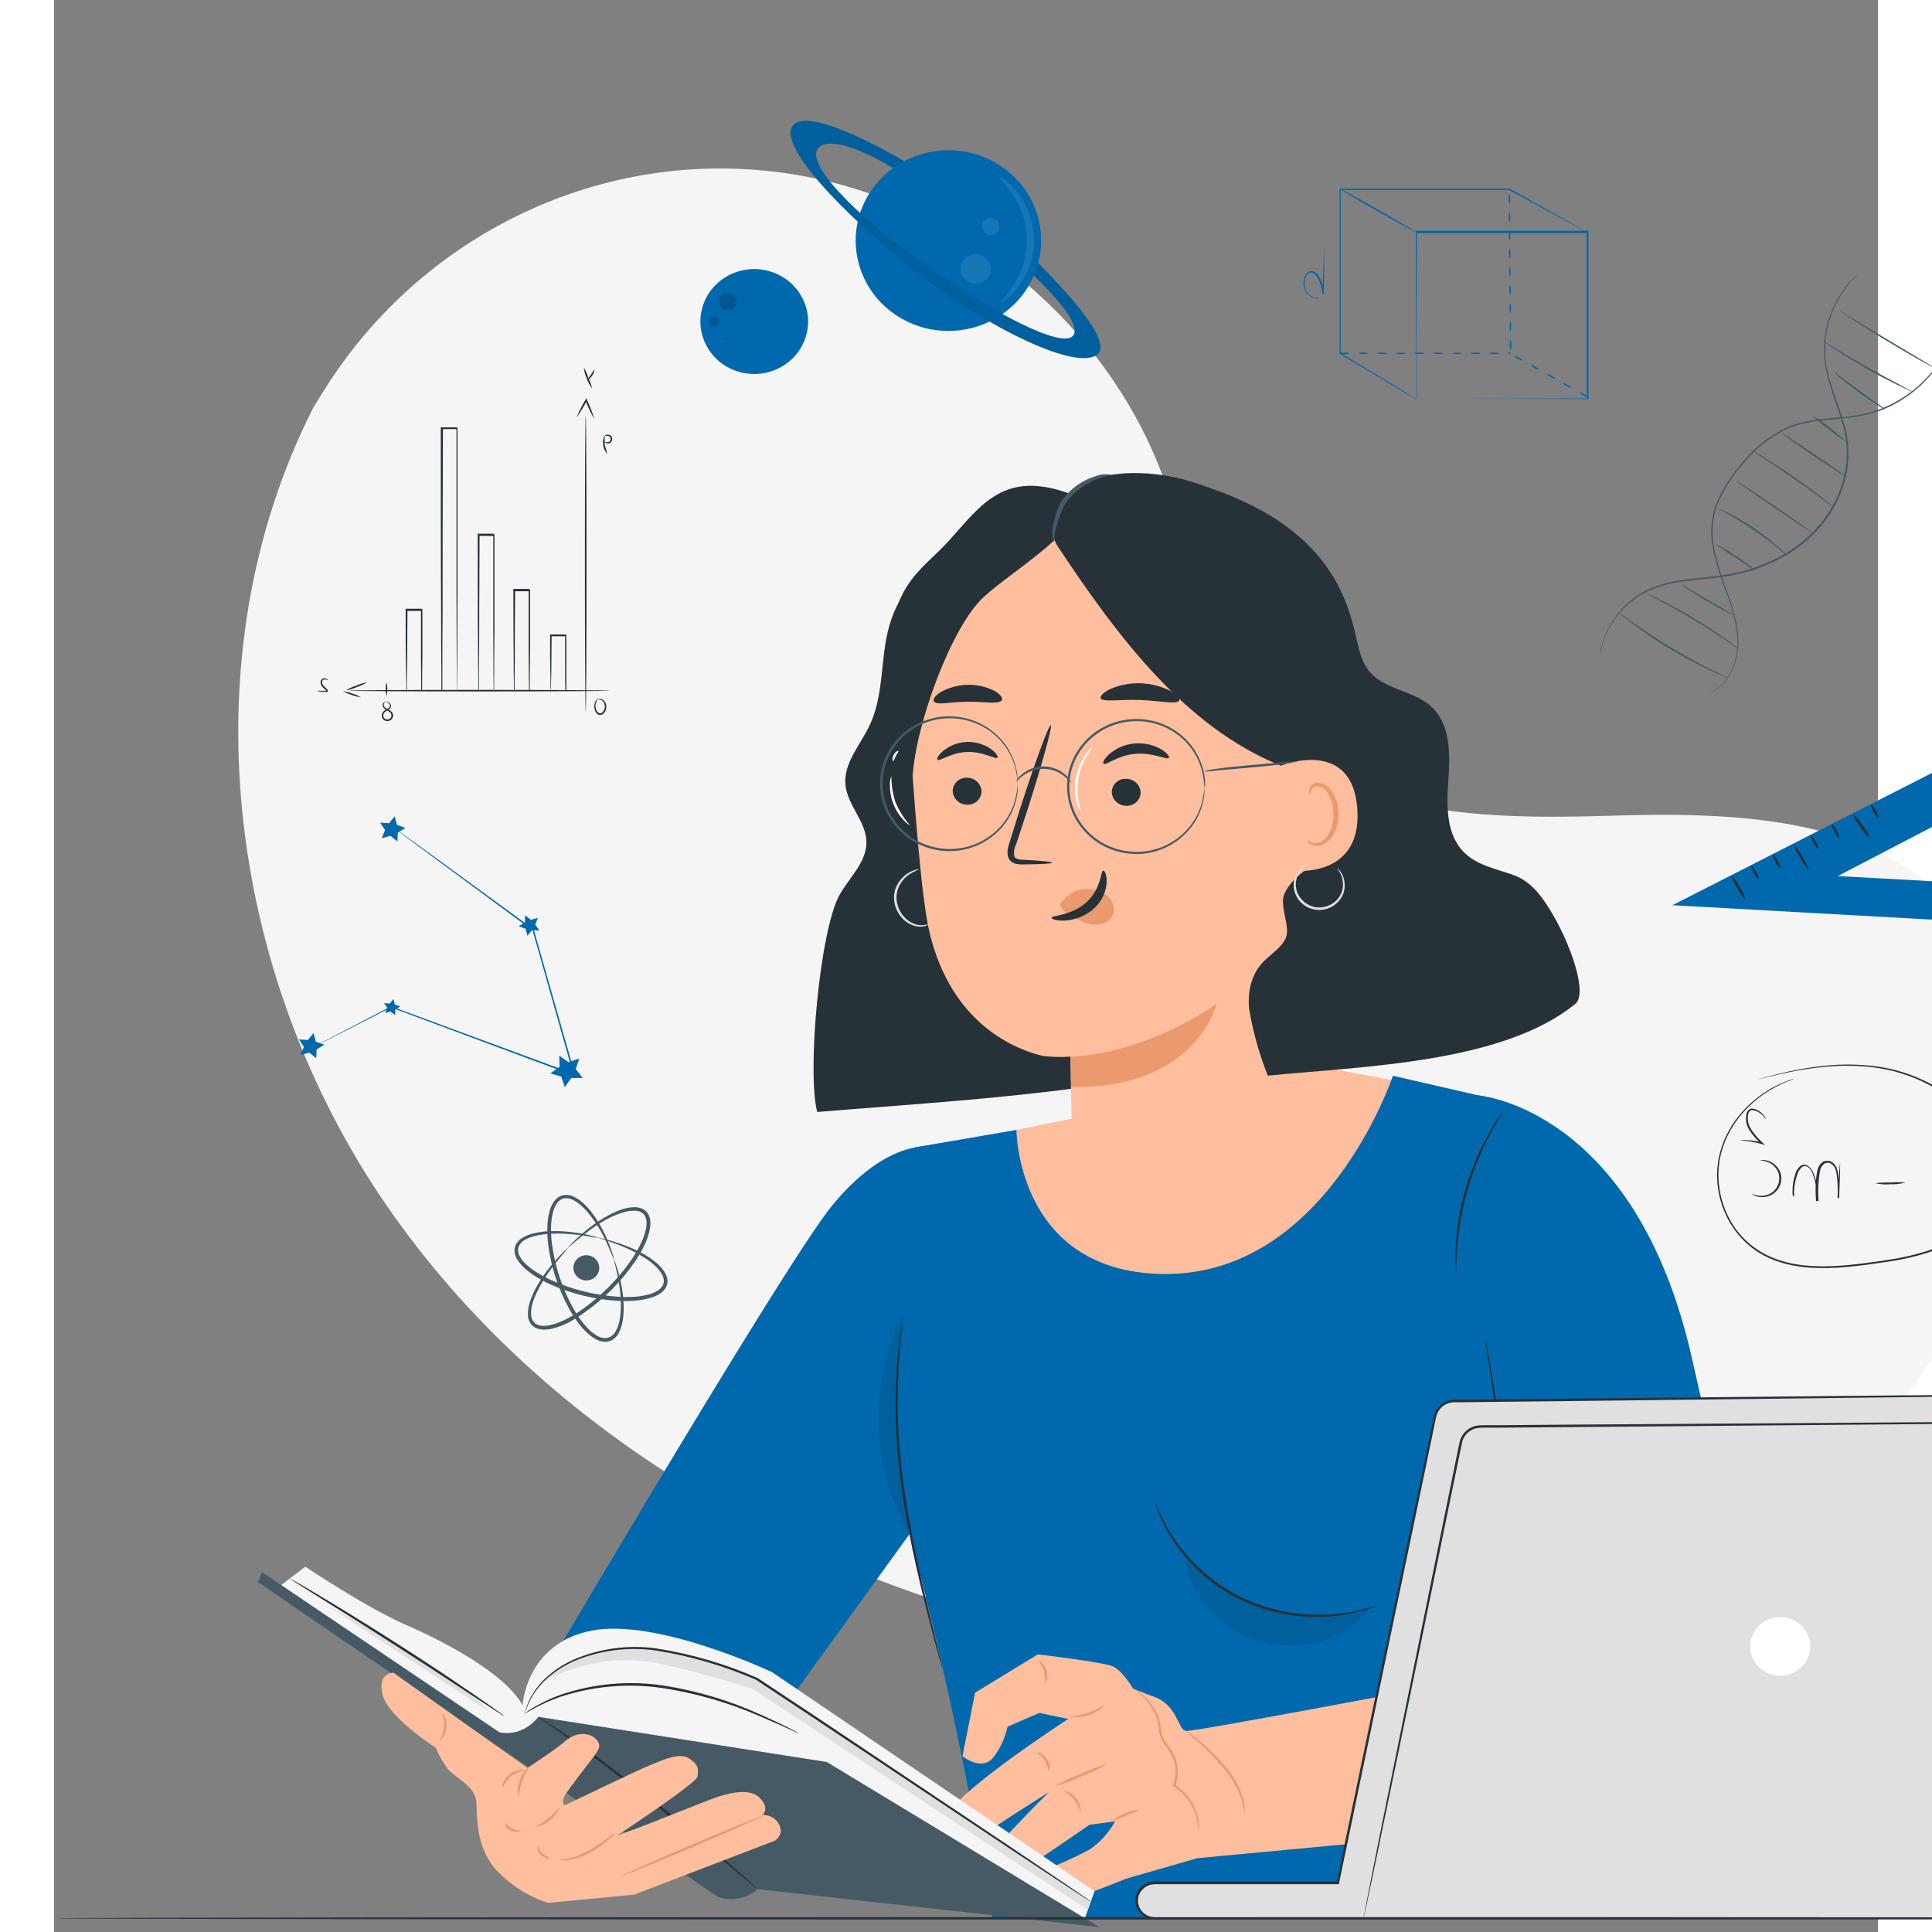 <svg width="50" height="50" viewBox="0 0 169 179" fill="none" xmlns="http://www.w3.org/2000/svg">
<rect x="0" y="0" width="169" height="179" fill="#808080" stroke="none"/>
<path d="M24.038 37.745L25.026 36.158C33.376 22.781 48.438 14.714 64.31 15.691C66.355 15.813 68.388 16.084 70.391 16.502C84.831 19.515 97.396 30.154 102.609 43.783C105.674 51.797 106.529 61.023 112.341 67.385C119.908 75.669 132.75 75.927 144.04 75.582C155.33 75.238 168.204 75.53 175.712 83.845C180.428 89.051 181.923 96.45 181.529 103.422C180.522 121.878 167.326 138.381 150.542 146.587C133.757 154.793 114.01 155.525 95.633 151.92C69.903 146.866 45.427 132.979 30.718 111.54C16.01 90.101 12.283 60.888 24.038 37.745Z" fill="#F5F5F5"/>
<path d="M176.222 30.053C176.204 30.091 176.19 30.13 176.182 30.171L176.083 30.52C176.034 30.712 175.973 30.901 175.9 31.087C175.819 31.305 175.734 31.562 175.605 31.837L175.408 32.273L175.153 32.743C175.065 32.916 174.967 33.084 174.857 33.245C174.746 33.41 174.647 33.594 174.513 33.768C173.256 35.559 171.496 36.96 169.443 37.801C168.82 38.055 168.175 38.252 167.514 38.39C166.812 38.526 166.103 38.622 165.389 38.678C163.926 38.817 162.342 38.896 160.825 39.489C159.293 40.15 157.934 41.142 156.851 42.388C155.705 43.572 154.778 44.941 154.113 46.434C153.812 47.155 153.628 47.917 153.567 48.693C153.515 49.434 153.563 50.179 153.71 50.908C154.009 52.244 154.413 53.556 154.918 54.832C155.349 55.939 155.669 57.084 155.876 58.25C156.043 59.213 156.005 60.198 155.764 61.145C155.582 61.86 155.251 62.531 154.793 63.116C154.503 63.488 154.149 63.806 153.746 64.058C153.473 64.228 153.298 64.293 153.298 64.302C153.454 64.242 153.603 64.169 153.746 64.084C154.158 63.839 154.522 63.523 154.82 63.151C155.294 62.566 155.637 61.89 155.826 61.167C156.08 60.209 156.127 59.21 155.965 58.233C155.761 57.06 155.443 55.908 155.017 54.793C154.52 53.516 154.122 52.204 153.826 50.869C153.687 50.15 153.642 49.418 153.692 48.688C153.752 47.928 153.935 47.182 154.233 46.478C154.895 45.001 155.812 43.645 156.945 42.471C158.014 41.242 159.354 40.264 160.865 39.611C162.346 39.022 163.917 38.944 165.384 38.8C166.102 38.738 166.816 38.639 167.523 38.503C168.197 38.371 168.856 38.179 169.492 37.928C171.562 37.072 173.331 35.646 174.58 33.825C174.714 33.65 174.817 33.467 174.925 33.297C175.031 33.132 175.128 32.962 175.215 32.787L175.466 32.316L175.658 31.88C175.769 31.633 175.864 31.38 175.945 31.122C176.012 30.935 176.067 30.744 176.11 30.55C176.146 30.398 176.177 30.28 176.195 30.197C176.208 30.15 176.217 30.102 176.222 30.053Z" fill="#455A64"/>
<path d="M167.125 25.432L167.027 25.519L166.75 25.78C166.629 25.898 166.495 26.055 166.302 26.216C166.11 26.378 165.962 26.618 165.783 26.879C165.331 27.507 164.96 28.186 164.678 28.902C164.295 29.849 164.067 30.848 164.002 31.863C163.972 32.452 163.994 33.043 164.069 33.629C164.161 34.263 164.301 34.89 164.49 35.504C164.861 36.777 165.385 38.085 165.779 39.519C165.972 40.251 166.082 41.001 166.105 41.756C166.123 42.543 166.04 43.33 165.859 44.097C165.481 45.725 164.725 47.247 163.649 48.545C162.569 49.832 161.234 50.893 159.724 51.667C158.323 52.397 156.813 52.908 155.25 53.184C153.755 53.454 152.305 53.524 150.963 53.725C149.706 53.871 148.485 54.231 147.356 54.788C145.745 55.668 144.484 57.05 143.776 58.713C143.585 59.159 143.435 59.622 143.329 60.095C143.302 60.256 143.284 60.378 143.266 60.47C143.263 60.512 143.263 60.554 143.266 60.596C143.266 60.596 143.266 60.553 143.298 60.47C143.329 60.387 143.342 60.261 143.374 60.104C143.484 59.636 143.634 59.178 143.821 58.734C144.135 58.039 144.546 57.389 145.043 56.803C145.701 56.027 146.506 55.382 147.414 54.902C148.537 54.356 149.748 54.007 150.994 53.869C152.337 53.672 153.782 53.607 155.29 53.341C156.868 53.062 158.392 52.547 159.809 51.815C161.338 51.033 162.689 49.96 163.783 48.658C164.866 47.346 165.631 45.812 166.02 44.172C166.197 43.392 166.278 42.594 166.262 41.795C166.238 41.03 166.127 40.27 165.931 39.528C165.55 38.08 165 36.772 164.624 35.508C164.427 34.902 164.278 34.283 164.177 33.655C164.097 33.077 164.071 32.493 164.101 31.911C164.203 30.138 164.799 28.426 165.823 26.958C165.998 26.692 166.181 26.482 166.329 26.286C166.477 26.09 166.624 25.946 166.741 25.85L167.005 25.576C167.049 25.531 167.09 25.483 167.125 25.432Z" fill="#455A64"/>
<path d="M144.89 56.676C144.996 56.79 145.113 56.894 145.239 56.986C145.472 57.182 145.817 57.452 146.251 57.775C147.377 58.622 148.548 59.411 149.759 60.138C150.971 60.865 152.221 61.53 153.504 62.131C153.996 62.362 154.399 62.541 154.677 62.654C154.819 62.725 154.969 62.78 155.124 62.82C154.991 62.738 154.852 62.665 154.708 62.602L153.553 62.039C152.582 61.56 151.258 60.862 149.844 60.012C148.43 59.162 147.195 58.32 146.318 57.692L145.284 56.942C145.16 56.844 145.029 56.755 144.89 56.676Z" fill="#455A64"/>
<path d="M147.293 54.845C147.404 54.925 147.522 54.994 147.647 55.05L148.622 55.565C149.446 56.001 150.573 56.62 151.795 57.348C153.017 58.076 154.09 58.782 154.86 59.301L155.755 59.92C155.864 60 155.98 60.071 156.1 60.134C156.005 60.038 155.902 59.95 155.791 59.873C155.585 59.711 155.281 59.489 154.896 59.218C154.14 58.673 153.066 57.958 151.844 57.226C150.623 56.493 149.482 55.887 148.645 55.482C148.224 55.273 147.884 55.111 147.642 55.007C147.531 54.944 147.414 54.89 147.293 54.845Z" fill="#455A64"/>
<path d="M150.739 54.139C150.955 54.322 151.187 54.487 151.433 54.631C151.88 54.915 152.484 55.298 153.173 55.704C153.862 56.109 154.493 56.454 154.963 56.698C155.208 56.84 155.466 56.962 155.733 57.06C155.507 56.896 155.267 56.75 155.017 56.624L153.254 55.595L151.491 54.562C151.254 54.398 151.002 54.257 150.739 54.139Z" fill="#455A64"/>
<path d="M153.952 50.433C154.111 50.575 154.287 50.7 154.475 50.803L155.768 51.649L157.053 52.521C157.222 52.652 157.405 52.765 157.599 52.857C157.459 52.69 157.296 52.544 157.115 52.421C156.802 52.177 156.359 51.858 155.853 51.523C155.348 51.187 154.878 50.904 154.511 50.712C154.338 50.596 154.15 50.502 153.952 50.433Z" fill="#455A64"/>
<path d="M154.207 47.128C154.207 47.15 154.587 47.35 155.2 47.695C155.813 48.039 156.65 48.541 157.532 49.142C158.413 49.744 159.183 50.346 159.724 50.791C160.01 51.044 160.308 51.282 160.619 51.505C160.558 51.424 160.489 51.348 160.413 51.279C160.275 51.139 160.064 50.947 159.8 50.712C158.422 49.499 156.897 48.455 155.258 47.603C154.945 47.442 154.686 47.32 154.507 47.237C154.412 47.188 154.311 47.151 154.207 47.128Z" fill="#455A64"/>
<path d="M155.885 44.564C155.862 44.599 157.433 45.702 159.393 47.036C161.353 48.37 162.973 49.417 162.973 49.386C162.973 49.356 161.429 48.244 159.469 46.914C157.509 45.584 155.912 44.529 155.885 44.564Z" fill="#455A64"/>
<path d="M157.223 41.673C157.316 41.756 157.418 41.83 157.527 41.891C157.751 42.04 158.033 42.227 158.373 42.445C159.089 42.912 160.073 43.566 161.143 44.307C162.212 45.048 163.161 45.746 163.828 46.252L164.642 46.853C164.737 46.932 164.841 47.001 164.951 47.058C164.87 46.964 164.778 46.879 164.678 46.805C164.499 46.653 164.23 46.435 163.895 46.169C163.223 45.641 162.284 44.93 161.21 44.189C160.136 43.448 159.143 42.803 158.413 42.358C158.046 42.136 157.746 41.961 157.518 41.843C157.426 41.777 157.327 41.72 157.223 41.673Z" fill="#455A64"/>
<path d="M159.984 40.073C159.957 40.104 161.291 41.046 162.955 42.175C164.62 43.304 165.994 44.185 166.021 44.154C166.047 44.124 164.71 43.178 163.045 42.053C161.38 40.928 160.007 40.038 159.984 40.073Z" fill="#455A64"/>
<path d="M162.879 38.459C163.353 38.927 163.865 39.357 164.409 39.746C164.92 40.175 165.463 40.567 166.034 40.919C165.558 40.446 165.046 40.009 164.503 39.611C163.991 39.189 163.449 38.804 162.879 38.459Z" fill="#455A64"/>
<path d="M164.83 34.409C165.029 34.624 165.248 34.821 165.483 34.998C165.9 35.342 166.49 35.809 167.161 36.306C167.833 36.803 168.455 37.213 168.915 37.505C169.155 37.674 169.412 37.82 169.681 37.941C169.459 37.748 169.223 37.571 168.974 37.413C168.526 37.099 167.918 36.668 167.251 36.184C166.584 35.7 165.985 35.246 165.551 34.919C165.325 34.731 165.084 34.56 164.83 34.409Z" fill="#455A64"/>
<path d="M163.989 31.654C164.08 31.739 164.181 31.816 164.289 31.881C164.481 32.02 164.772 32.212 165.13 32.443C165.85 32.91 166.861 33.533 168.003 34.187C169.144 34.841 170.204 35.373 170.978 35.748C171.363 35.935 171.681 36.084 171.9 36.184C172.011 36.243 172.128 36.29 172.249 36.324C172.148 36.251 172.04 36.189 171.927 36.136L171.032 35.661C170.271 35.264 169.242 34.706 168.083 34.061C166.924 33.415 165.926 32.814 165.192 32.369L164.324 31.846C164.22 31.769 164.108 31.705 163.989 31.654Z" fill="#455A64"/>
<path d="M165.331 28.71C165.433 28.799 165.542 28.879 165.658 28.95C165.873 29.099 166.186 29.308 166.58 29.565C167.363 30.071 168.455 30.76 169.676 31.497C170.898 32.233 172.012 32.879 172.809 33.332C173.216 33.559 173.547 33.742 173.78 33.864C173.897 33.932 174.02 33.99 174.146 34.039C174.042 33.953 173.93 33.877 173.811 33.812L172.862 33.241L169.73 31.37L166.598 29.478L165.649 28.902C165.55 28.829 165.443 28.765 165.331 28.71Z" fill="#455A64"/>
<path d="M47.593 115.63C47.615 115.652 47.946 115.329 48.59 114.793C48.913 114.527 49.311 114.204 49.794 113.86C50.339 113.469 50.913 113.12 51.512 112.813C51.858 112.64 52.217 112.495 52.586 112.377C52.973 112.239 53.382 112.169 53.794 112.168C53.998 112.168 54.199 112.214 54.381 112.303C54.559 112.393 54.701 112.539 54.783 112.717C54.87 112.912 54.911 113.124 54.904 113.336C54.9 113.566 54.87 113.794 54.815 114.017C54.695 114.489 54.521 114.947 54.296 115.381C54.06 115.843 53.795 116.29 53.504 116.72C52.25 118.524 50.681 120.098 48.868 121.372C48.439 121.671 47.991 121.942 47.525 122.183C47.086 122.417 46.621 122.602 46.138 122.733C45.912 122.794 45.679 122.83 45.445 122.842C45.228 122.854 45.011 122.82 44.809 122.741C44.62 122.668 44.462 122.534 44.362 122.362C44.266 122.187 44.213 121.993 44.205 121.795C44.192 121.393 44.253 120.991 44.384 120.609C44.506 120.246 44.656 119.891 44.832 119.55C45.13 118.958 45.473 118.388 45.856 117.845C46.196 117.365 46.51 116.973 46.778 116.646C47.306 116.005 47.628 115.669 47.606 115.647C47.584 115.625 47.508 115.713 47.342 115.865C47.176 116.018 46.948 116.245 46.666 116.554C46.32 116.929 45.992 117.32 45.686 117.727C45.276 118.268 44.911 118.839 44.594 119.436C44.412 119.789 44.255 120.153 44.125 120.526C43.974 120.946 43.903 121.39 43.914 121.834C43.919 122.08 43.983 122.32 44.102 122.536C44.231 122.768 44.436 122.951 44.684 123.055C44.93 123.155 45.196 123.202 45.463 123.19C45.724 123.182 45.984 123.146 46.237 123.081C46.745 122.946 47.236 122.756 47.7 122.515C48.185 122.255 48.651 121.964 49.096 121.642C50.955 120.35 52.557 118.74 53.826 116.89C54.127 116.449 54.398 115.989 54.636 115.512C54.868 115.052 55.046 114.568 55.168 114.069C55.229 113.822 55.259 113.569 55.258 113.315C55.265 113.054 55.21 112.796 55.097 112.56C54.982 112.321 54.788 112.126 54.546 112.007C54.321 111.899 54.072 111.844 53.821 111.845C53.371 111.85 52.926 111.932 52.506 112.089C52.127 112.226 51.759 112.391 51.405 112.582C50.803 112.907 50.228 113.279 49.687 113.694C49.208 114.06 48.819 114.396 48.51 114.684C48.201 114.971 47.973 115.203 47.825 115.364C47.678 115.525 47.584 115.621 47.593 115.63Z" fill="#455A64"/>
<path d="M51.884 116.677C51.857 116.677 51.987 117.113 52.157 117.889C52.242 118.281 52.336 118.761 52.412 119.319C52.498 119.95 52.534 120.587 52.519 121.224C52.51 121.592 52.471 121.958 52.403 122.319C52.338 122.702 52.203 123.071 52.005 123.409C51.903 123.574 51.766 123.715 51.602 123.823C51.438 123.926 51.246 123.978 51.051 123.971C50.838 123.965 50.629 123.915 50.438 123.823C50.236 123.722 50.047 123.597 49.874 123.452C49.509 123.144 49.18 122.796 48.895 122.415C48.593 122.013 48.319 121.592 48.076 121.155C47.059 119.295 46.399 117.271 46.129 115.181C46.071 114.688 46.045 114.191 46.053 113.694C46.06 113.223 46.122 112.753 46.237 112.295C46.295 112.081 46.376 111.873 46.478 111.676C46.573 111.493 46.707 111.332 46.872 111.205C47.026 111.087 47.214 111.02 47.409 111.013C47.606 111.009 47.802 111.048 47.982 111.126C48.343 111.29 48.672 111.514 48.953 111.789C49.222 112.047 49.471 112.326 49.696 112.622C50.091 113.13 50.444 113.668 50.752 114.231C51.02 114.728 51.226 115.172 51.387 115.539C51.709 116.276 51.857 116.694 51.884 116.685C51.88 116.576 51.857 116.469 51.816 116.367C51.758 116.162 51.664 115.866 51.526 115.495C51.387 115.124 51.195 114.662 50.94 114.148C50.65 113.561 50.31 113 49.924 112.469C49.699 112.157 49.446 111.865 49.167 111.597C48.867 111.288 48.51 111.035 48.116 110.851C47.895 110.754 47.656 110.705 47.413 110.708C47.152 110.714 46.898 110.799 46.688 110.952C46.485 111.106 46.317 111.301 46.196 111.523C46.077 111.741 45.984 111.973 45.919 112.212C45.792 112.694 45.722 113.188 45.713 113.686C45.698 114.2 45.72 114.714 45.78 115.225C46.041 117.364 46.717 119.435 47.771 121.329C48.024 121.784 48.31 122.221 48.626 122.637C48.929 123.037 49.279 123.402 49.669 123.723C49.862 123.881 50.074 124.017 50.3 124.128C50.53 124.245 50.783 124.31 51.042 124.32C51.303 124.326 51.559 124.255 51.776 124.115C51.976 123.979 52.144 123.804 52.269 123.601C52.48 123.229 52.621 122.822 52.685 122.402C52.751 122.026 52.784 121.645 52.783 121.264C52.786 120.612 52.731 119.961 52.617 119.319C52.537 118.837 52.431 118.36 52.3 117.889C52.192 117.501 52.09 117.204 52.018 117.017C51.995 116.896 51.95 116.781 51.884 116.677Z" fill="#455A64"/>
<path d="M50.416 114.667C50.416 114.697 50.864 114.81 51.62 115.081C52.005 115.216 52.47 115.39 53.002 115.621C53.599 115.882 54.173 116.188 54.721 116.537C55.038 116.735 55.338 116.96 55.616 117.209C55.917 117.462 56.167 117.768 56.354 118.111C56.445 118.281 56.497 118.469 56.506 118.66C56.51 118.852 56.452 119.039 56.34 119.197C56.225 119.364 56.072 119.504 55.893 119.607C55.698 119.72 55.491 119.812 55.276 119.881C54.812 120.019 54.335 120.107 53.853 120.143C53.343 120.176 52.832 120.176 52.322 120.143C51.245 120.081 50.177 119.919 49.132 119.659C48.084 119.404 47.064 119.054 46.084 118.613C45.622 118.401 45.173 118.161 44.742 117.893C44.334 117.646 43.957 117.354 43.619 117.021C43.46 116.862 43.322 116.685 43.207 116.493C43.096 116.32 43.026 116.125 43.001 115.922C42.981 115.734 43.02 115.544 43.113 115.377C43.214 115.206 43.351 115.057 43.516 114.941C43.85 114.733 44.22 114.586 44.608 114.505C44.974 114.417 45.346 114.357 45.722 114.326C46.374 114.277 47.03 114.277 47.682 114.326C48.259 114.37 48.756 114.431 49.163 114.488C49.968 114.61 50.411 114.71 50.42 114.68C50.322 114.628 50.217 114.591 50.107 114.571C49.901 114.51 49.593 114.431 49.185 114.348C48.778 114.265 48.291 114.187 47.7 114.126C47.035 114.057 46.367 114.043 45.7 114.082C45.309 114.105 44.922 114.161 44.541 114.248C44.112 114.332 43.704 114.495 43.337 114.728C43.135 114.858 42.965 115.031 42.84 115.233C42.708 115.453 42.65 115.708 42.675 115.962C42.698 116.213 42.779 116.456 42.912 116.672C43.038 116.884 43.188 117.082 43.359 117.261C43.714 117.622 44.11 117.941 44.541 118.211C44.982 118.493 45.443 118.745 45.919 118.966C46.925 119.422 47.974 119.783 49.051 120.043C50.12 120.308 51.212 120.47 52.313 120.527C52.84 120.555 53.368 120.546 53.893 120.5C54.403 120.461 54.906 120.363 55.392 120.208C55.633 120.132 55.865 120.028 56.081 119.899C56.301 119.767 56.49 119.592 56.636 119.384C56.778 119.172 56.85 118.922 56.842 118.669C56.83 118.431 56.765 118.199 56.649 117.989C56.438 117.617 56.159 117.286 55.826 117.012C55.53 116.761 55.215 116.534 54.882 116.332C54.311 115.993 53.712 115.702 53.092 115.46C52.628 115.274 52.154 115.111 51.673 114.972C51.28 114.858 50.966 114.784 50.756 114.741C50.648 114.698 50.533 114.673 50.416 114.667Z" fill="#455A64"/>
<path d="M48.161 117.183C48.103 117.407 48.115 117.643 48.195 117.86C48.275 118.078 48.42 118.267 48.61 118.405C48.801 118.542 49.029 118.622 49.266 118.633C49.503 118.644 49.738 118.587 49.941 118.468C50.145 118.349 50.307 118.174 50.408 117.965C50.51 117.756 50.545 117.523 50.51 117.294C50.475 117.065 50.372 116.852 50.212 116.681C50.053 116.51 49.845 116.388 49.615 116.332C49.307 116.258 48.981 116.306 48.708 116.465C48.436 116.625 48.239 116.882 48.161 117.183Z" fill="#455A64"/>
<path d="M23.715 97.165L23.85 97.104L24.239 96.912L25.738 96.153L31.246 93.332H31.197L48.165 99.65L48.317 99.707L48.273 99.554L47.754 97.727C46.568 93.559 45.445 89.613 44.46 86.142V86.116L35.063 79.253L32.379 77.317L31.667 76.807L31.483 76.681C31.445 76.649 31.422 76.636 31.416 76.641L31.475 76.689L31.654 76.829L32.352 77.352L35.001 79.319L44.371 86.23L44.344 86.19C45.328 89.678 46.443 93.603 47.624 97.784C47.803 98.407 47.977 99.031 48.143 99.611L48.25 99.515L31.246 93.241H31.22L25.738 96.105L24.257 96.886L23.872 97.095L23.715 97.165Z" fill="#0068AD"/>
<path d="M45.986 99.45L47.002 99.742L47.329 100.723L47.928 99.872H48.989L48.344 99.053L48.671 98.072L47.673 98.416L46.819 97.81L46.845 98.843L45.986 99.45Z" fill="#0068AD"/>
<path d="M43.055 85.824L43.695 86.051L43.87 86.696L44.291 86.173L44.975 86.212L44.59 85.658L44.841 85.039L44.183 85.222L43.655 84.799L43.633 85.466L43.055 85.824Z" fill="#0068AD"/>
<path d="M30.208 76.219L30.674 76.903L30.365 77.662L31.175 77.439L31.819 77.963L31.855 77.143L32.562 76.707L31.774 76.423L31.569 75.63L31.045 76.271L30.208 76.219Z" fill="#0068AD"/>
<path d="M22.687 96.302L23.157 96.986L22.843 97.745L23.653 97.522L24.302 98.046L24.333 97.226L25.045 96.79L24.257 96.506L24.047 95.713L23.528 96.354L22.687 96.302Z" fill="#0068AD"/>
<path d="M30.579 92.94L30.879 93.376L30.678 93.86L31.197 93.716L31.609 94.052L31.627 93.528L32.083 93.249L31.577 93.066L31.448 92.561L31.112 92.975L30.579 92.94Z" fill="#0068AD"/>
<path d="M74.392 23.639C73.628 19.076 76.804 14.773 81.487 14.028C86.17 13.283 90.586 16.378 91.35 20.941C92.115 25.505 88.938 29.807 84.255 30.552C79.572 31.297 75.156 28.202 74.392 23.639Z" fill="#0068AD"/>
<g opacity="0.3">
<path opacity="0.3" d="M83.999 24.908C83.999 25.178 84.081 25.442 84.235 25.666C84.389 25.891 84.607 26.066 84.863 26.169C85.119 26.272 85.401 26.299 85.672 26.247C85.944 26.194 86.194 26.064 86.39 25.873C86.585 25.682 86.719 25.439 86.773 25.174C86.827 24.91 86.799 24.635 86.693 24.386C86.587 24.137 86.408 23.923 86.177 23.773C85.947 23.623 85.676 23.544 85.399 23.544C85.028 23.544 84.671 23.687 84.409 23.943C84.146 24.199 83.999 24.546 83.999 24.908Z" fill="white"/>
</g>
<g opacity="0.3">
<path opacity="0.3" d="M85.968 20.967C85.968 21.124 86.016 21.277 86.105 21.408C86.195 21.538 86.322 21.64 86.471 21.7C86.619 21.76 86.783 21.776 86.941 21.745C87.099 21.715 87.244 21.639 87.358 21.528C87.472 21.417 87.55 21.276 87.581 21.122C87.612 20.968 87.596 20.808 87.535 20.663C87.473 20.518 87.369 20.394 87.235 20.307C87.101 20.22 86.943 20.173 86.782 20.173C86.566 20.173 86.359 20.257 86.206 20.406C86.054 20.555 85.968 20.756 85.968 20.967Z" fill="white"/>
</g>
<path d="M91.199 24.333C91.159 24.477 98.551 31.388 96.645 32.861C94.739 34.335 86.724 30.555 79.891 25.179C73.059 19.803 66.821 13.271 68.53 11.544C70.24 9.818 78.773 14.932 78.773 14.932L77.735 15.565C77.735 15.565 72.575 12.338 70.942 13.589C69.309 14.841 73.963 19.737 80.531 24.411C87.1 29.085 93.45 32.364 94.434 31.082C95.419 29.8 90.769 25.532 90.769 25.532L91.199 24.333Z" fill="#0068AD"/>
<g opacity="0.3">
<path opacity="0.3" d="M91.199 24.333C91.158 24.477 98.55 31.388 96.644 32.861C94.738 34.335 86.724 30.555 79.891 25.179C73.058 19.803 66.82 13.271 68.53 11.544C70.239 9.818 78.772 14.932 78.772 14.932L77.734 15.565C77.734 15.565 72.575 12.338 70.942 13.589C69.308 14.841 73.962 19.737 80.531 24.411C87.1 29.085 93.449 32.364 94.434 31.082C95.418 29.8 90.769 25.532 90.769 25.532L91.199 24.333Z" fill="black"/>
</g>
<g opacity="0.3">
<path opacity="0.3" d="M87.578 16.397C87.511 16.48 88.093 16.96 88.751 17.928C89.625 19.168 90.107 20.631 90.138 22.136C90.169 23.641 89.747 25.121 88.925 26.395C88.303 27.385 87.744 27.891 87.815 27.969C87.887 28.048 88.549 27.638 89.314 26.661C89.757 26.08 90.109 25.438 90.357 24.756C90.992 23.06 90.953 21.194 90.249 19.523C89.974 18.852 89.597 18.224 89.131 17.662C88.343 16.703 87.636 16.341 87.578 16.397Z" fill="white"/>
</g>
<path d="M69.867 29.674C69.844 28.713 69.529 27.78 68.961 26.993C68.394 26.206 67.599 25.601 66.679 25.255C65.758 24.908 64.753 24.835 63.79 25.044C62.827 25.254 61.95 25.738 61.269 26.434C60.587 27.13 60.134 28.007 59.964 28.954C59.795 29.901 59.917 30.877 60.317 31.756C60.716 32.635 61.374 33.38 62.207 33.895C63.041 34.409 64.012 34.672 64.999 34.649C66.321 34.618 67.577 34.077 68.49 33.144C69.403 32.211 69.898 30.963 69.867 29.674Z" fill="#0068AD"/>
<g opacity="0.4">
<path opacity="0.4" d="M63.254 27.93C63.251 27.773 63.199 27.62 63.106 27.492C63.014 27.363 62.884 27.264 62.734 27.208C62.583 27.151 62.419 27.139 62.262 27.174C62.104 27.208 61.961 27.287 61.85 27.401C61.739 27.515 61.665 27.658 61.637 27.813C61.61 27.968 61.63 28.127 61.696 28.27C61.761 28.414 61.869 28.535 62.006 28.619C62.142 28.703 62.301 28.745 62.462 28.741C62.569 28.739 62.674 28.716 62.772 28.674C62.869 28.632 62.958 28.572 63.031 28.496C63.105 28.421 63.162 28.332 63.201 28.235C63.239 28.138 63.257 28.034 63.254 27.93Z" fill="black"/>
</g>
<g opacity="0.4">
<path opacity="0.4" d="M61.625 29.779C61.623 29.687 61.592 29.598 61.537 29.523C61.482 29.449 61.405 29.392 61.317 29.36C61.228 29.328 61.132 29.322 61.04 29.343C60.949 29.365 60.865 29.413 60.802 29.48C60.738 29.548 60.696 29.633 60.682 29.724C60.668 29.815 60.682 29.907 60.723 29.991C60.763 30.074 60.828 30.143 60.909 30.19C60.99 30.237 61.084 30.259 61.178 30.254C61.301 30.246 61.416 30.193 61.499 30.104C61.583 30.015 61.628 29.899 61.625 29.779Z" fill="black"/>
</g>
<g opacity="0.4">
<path opacity="0.4" d="M62.265 31.196C62.218 31.197 62.174 31.216 62.142 31.248C62.109 31.281 62.091 31.325 62.091 31.37C62.091 31.392 62.096 31.415 62.106 31.435C62.115 31.455 62.128 31.474 62.145 31.489C62.162 31.505 62.181 31.517 62.203 31.525C62.224 31.533 62.247 31.537 62.27 31.536C62.293 31.536 62.316 31.531 62.337 31.523C62.358 31.514 62.377 31.501 62.393 31.484C62.409 31.468 62.421 31.449 62.429 31.428C62.437 31.407 62.441 31.384 62.44 31.361C62.438 31.317 62.42 31.275 62.387 31.244C62.354 31.213 62.311 31.196 62.265 31.196Z" fill="black"/>
</g>
<path d="M49.266 65.942C49.311 65.942 49.342 59.785 49.342 52.194C49.342 44.603 49.311 38.447 49.266 38.447C49.221 38.447 49.19 44.599 49.19 52.194C49.19 59.79 49.226 65.942 49.266 65.942Z" fill="#263238"/>
<path d="M48.425 38.682C48.785 38.174 49.105 37.641 49.383 37.086H49.248V37.121C49.479 37.711 49.753 38.283 50.067 38.835C49.891 38.227 49.663 37.635 49.387 37.065V37.03L49.325 36.89L49.253 37.021C48.932 37.552 48.655 38.108 48.425 38.682Z" fill="#263238"/>
<path d="M49.423 35.198C49.45 35.229 49.682 35.081 49.87 34.806C50.058 34.531 50.103 34.265 50.063 34.257C50.022 34.248 49.915 34.475 49.745 34.727C49.575 34.98 49.396 35.168 49.423 35.198Z" fill="#263238"/>
<path d="M49.866 35.992C49.781 35.654 49.661 35.325 49.508 35.011C49.406 34.678 49.268 34.356 49.096 34.052C49.123 34.402 49.216 34.745 49.369 35.063C49.475 35.4 49.643 35.715 49.866 35.992Z" fill="#263238"/>
<path d="M51.289 42.066C51.187 41.788 51.1 41.506 51.029 41.22C51.014 40.929 51.014 40.638 51.029 40.348C50.87 40.623 50.824 40.947 50.899 41.255C50.921 41.563 51.06 41.852 51.289 42.066Z" fill="#263238"/>
<path d="M51.011 40.919C51.011 40.919 51.047 41.037 51.226 41.08C51.332 41.102 51.443 41.084 51.535 41.028C51.589 40.99 51.634 40.94 51.666 40.883C51.699 40.825 51.717 40.762 51.721 40.696C51.724 40.631 51.712 40.566 51.686 40.505C51.66 40.445 51.621 40.391 51.571 40.348C51.482 40.287 51.374 40.259 51.266 40.269C51.083 40.269 51.02 40.4 51.038 40.409C51.056 40.417 51.132 40.365 51.271 40.374C51.313 40.373 51.354 40.381 51.392 40.397C51.431 40.413 51.465 40.436 51.494 40.465C51.523 40.495 51.545 40.53 51.559 40.568C51.573 40.607 51.578 40.647 51.575 40.688C51.574 40.729 51.563 40.769 51.545 40.805C51.527 40.842 51.502 40.875 51.471 40.902C51.439 40.929 51.403 40.949 51.363 40.962C51.323 40.974 51.281 40.979 51.24 40.976C51.101 40.98 51.029 40.901 51.011 40.919Z" fill="#263238"/>
<path d="M27.3 63.989C27.3 64.028 32.705 64.063 39.382 64.063C46.058 64.063 51.463 64.028 51.463 63.989C51.463 63.949 46.062 63.915 39.382 63.915C32.701 63.915 27.3 63.949 27.3 63.989Z" fill="#263238"/>
<path d="M27.054 63.958C27.404 63.905 27.745 63.802 28.065 63.653C28.398 63.551 28.714 63.404 29.005 63.217C28.66 63.271 28.325 63.376 28.012 63.526C27.672 63.624 27.35 63.769 27.054 63.958Z" fill="#263238"/>
<path d="M26.79 64.045C27.3 64.327 27.857 64.518 28.436 64.607C28.19 64.451 27.92 64.333 27.636 64.259C27.369 64.14 27.082 64.068 26.79 64.045Z" fill="#263238"/>
<path d="M50.403 64.734C50.319 64.79 50.248 64.862 50.194 64.946C50.14 65.03 50.105 65.124 50.09 65.222C50.036 65.436 50.053 65.66 50.139 65.863C50.188 65.989 50.272 66.099 50.38 66.181C50.447 66.224 50.525 66.246 50.604 66.246C50.684 66.246 50.761 66.224 50.828 66.181C50.942 66.099 51.033 65.991 51.094 65.866C51.155 65.742 51.183 65.604 51.177 65.466C51.18 65.355 51.158 65.244 51.111 65.142C51.065 65.04 50.995 64.95 50.908 64.878C50.85 64.829 50.783 64.792 50.71 64.769C50.637 64.745 50.56 64.737 50.483 64.743C50.376 64.743 50.327 64.791 50.331 64.795C50.336 64.799 50.389 64.795 50.483 64.795C50.616 64.807 50.741 64.862 50.837 64.952C50.906 65.017 50.959 65.096 50.994 65.183C51.029 65.271 51.044 65.364 51.038 65.458C51.041 65.571 51.017 65.684 50.967 65.787C50.917 65.89 50.843 65.98 50.752 66.051C50.708 66.078 50.656 66.093 50.604 66.093C50.552 66.093 50.5 66.078 50.456 66.051C50.368 65.985 50.298 65.898 50.255 65.798C50.176 65.619 50.152 65.423 50.183 65.231C50.23 65.055 50.304 64.888 50.403 64.734Z" fill="#263238"/>
<path d="M30.75 65.044C30.75 65.044 30.665 64.996 30.549 65.092C30.515 65.121 30.487 65.157 30.47 65.198C30.452 65.239 30.444 65.283 30.446 65.327C30.457 65.441 30.508 65.547 30.589 65.628C30.759 65.811 31.072 65.881 31.216 66.103C31.248 66.161 31.266 66.227 31.266 66.293C31.266 66.359 31.248 66.425 31.216 66.483C31.178 66.544 31.124 66.593 31.059 66.624C30.994 66.656 30.921 66.669 30.849 66.662C30.776 66.656 30.706 66.628 30.65 66.583C30.593 66.538 30.552 66.477 30.531 66.409C30.509 66.345 30.505 66.277 30.518 66.211C30.532 66.146 30.562 66.084 30.607 66.034C30.697 65.932 30.807 65.847 30.929 65.785C30.996 65.761 31.056 65.722 31.106 65.673C31.155 65.623 31.193 65.563 31.216 65.497C31.229 65.441 31.229 65.382 31.216 65.325C31.203 65.269 31.177 65.216 31.14 65.17C31.087 65.105 31.017 65.054 30.938 65.022C30.808 64.978 30.732 64.987 30.728 64.996C30.723 65.005 30.799 64.996 30.911 65.074C30.976 65.109 31.032 65.158 31.072 65.218C31.098 65.255 31.115 65.296 31.122 65.34C31.129 65.384 31.126 65.429 31.113 65.471C31.068 65.659 30.71 65.685 30.5 65.951C30.439 66.019 30.398 66.102 30.379 66.19C30.36 66.279 30.365 66.37 30.392 66.457C30.423 66.551 30.482 66.635 30.561 66.697C30.641 66.759 30.738 66.797 30.84 66.805C30.94 66.816 31.042 66.798 31.132 66.754C31.223 66.71 31.298 66.641 31.35 66.557C31.396 66.477 31.42 66.387 31.42 66.295C31.42 66.204 31.396 66.113 31.35 66.034C31.259 65.909 31.135 65.809 30.992 65.746C30.882 65.694 30.778 65.629 30.683 65.554C30.612 65.493 30.565 65.41 30.549 65.319C30.545 65.285 30.549 65.251 30.559 65.219C30.569 65.187 30.585 65.157 30.607 65.131C30.661 65.044 30.75 65.057 30.75 65.044Z" fill="#263238"/>
<path d="M30.812 64.494C30.915 64.064 30.915 63.616 30.812 63.186C30.71 63.616 30.71 64.064 30.812 64.494Z" fill="#263238"/>
<path d="M24.356 64.015C24.488 64.061 24.628 64.081 24.767 64.076L25.215 64.102C25.248 64.113 25.285 64.113 25.318 64.102C25.34 64.088 25.356 64.068 25.366 64.045C25.376 64.021 25.378 63.996 25.372 63.971C25.356 63.916 25.323 63.867 25.278 63.832L25.081 63.631C24.947 63.529 24.858 63.381 24.835 63.217C24.831 63.158 24.847 63.099 24.881 63.05C24.915 63.001 24.965 62.965 25.023 62.947C25.113 62.936 25.206 62.953 25.287 62.994C25.354 63.021 25.389 63.038 25.398 63.029C25.407 63.021 25.376 62.99 25.318 62.947C25.231 62.874 25.119 62.836 25.005 62.842C24.915 62.859 24.835 62.907 24.779 62.976C24.723 63.046 24.693 63.133 24.696 63.221C24.712 63.419 24.809 63.603 24.964 63.731L25.17 63.928C25.206 63.958 25.233 63.989 25.233 64.002H25.206H24.759C24.625 63.984 24.488 63.988 24.356 64.015Z" fill="#263238"/>
<path d="M46.053 63.988C46.053 63.988 46.053 63.84 46.053 63.583C46.053 63.325 46.053 62.946 46.076 62.506C46.076 61.59 46.102 60.326 46.107 58.878L46.035 58.952H47.436L47.36 58.878V60.391C47.36 60.875 47.36 61.337 47.36 61.773C47.36 62.645 47.36 63.386 47.382 63.984L47.427 63.94L46.407 63.962C46.165 63.962 46.031 63.962 46.026 63.984C46.144 63.991 46.262 63.991 46.38 63.984L47.427 64.006H47.472V63.962C47.472 63.365 47.472 62.615 47.472 61.752C47.472 61.316 47.472 60.853 47.472 60.369V58.856L47.396 58.782H45.964V58.852C45.964 60.33 45.964 61.616 45.999 62.528C45.999 62.964 45.999 63.321 45.999 63.592C46.006 63.725 46.024 63.858 46.053 63.988Z" fill="#263238"/>
<path d="M32.696 63.989C32.702 63.936 32.702 63.884 32.696 63.832C32.696 63.718 32.696 63.579 32.696 63.395C32.696 63.003 32.696 62.471 32.719 61.813C32.719 60.479 32.746 58.63 32.75 56.533L32.674 56.602H34.079L34.003 56.533V57.684C34.003 58.063 34.003 58.434 34.003 58.796C34.003 59.524 34.003 60.208 34.003 60.849C34.003 62.114 34.025 63.186 34.03 63.971L34.07 63.932H33.045H32.768H32.665C32.783 63.94 32.901 63.94 33.019 63.932L34.07 63.954H34.11V63.914C34.11 63.13 34.11 62.057 34.137 60.792C34.137 60.152 34.137 59.484 34.137 58.739C34.137 58.377 34.137 58.006 34.137 57.627V56.476L34.061 56.402H32.584V56.476C32.584 58.604 32.584 60.479 32.616 61.808C32.616 62.458 32.616 62.986 32.638 63.374C32.638 63.539 32.638 63.679 32.638 63.81C32.638 63.941 32.696 63.993 32.696 63.989Z" fill="#263238"/>
<path d="M42.675 63.989C42.68 63.925 42.68 63.861 42.675 63.797C42.675 63.657 42.675 63.478 42.675 63.256C42.675 62.781 42.675 62.114 42.697 61.285C42.697 59.615 42.697 57.309 42.728 54.706L42.652 54.78H44.057C43.905 54.632 44.017 54.741 43.981 54.71V56.184C43.981 56.668 43.981 57.139 43.981 57.601C43.981 58.521 43.981 59.389 43.981 60.187C43.981 61.774 44.004 63.082 44.013 63.989L44.048 63.954H43.015H42.742H42.644H42.728H42.997H44.048H44.084V63.919C44.084 63.012 44.084 61.704 44.111 60.117C44.111 59.319 44.111 58.451 44.111 57.531C44.111 57.069 44.111 56.598 44.111 56.114V54.641C44.075 54.606 44.187 54.71 44.035 54.562H42.559V54.632C42.559 57.248 42.581 59.581 42.59 61.264C42.59 62.083 42.59 62.746 42.612 63.217C42.612 63.435 42.612 63.609 42.612 63.74C42.612 63.871 42.675 63.993 42.675 63.989Z" fill="#263238"/>
<path d="M39.373 63.958C39.374 63.933 39.374 63.908 39.373 63.884V63.653C39.373 63.452 39.373 63.173 39.373 62.82C39.373 62.092 39.373 61.05 39.395 59.768C39.395 57.178 39.417 53.598 39.431 49.578L39.355 49.652H40.773L40.702 49.582V54.191C40.702 55.647 40.702 57.017 40.702 58.264C40.702 60.74 40.728 62.724 40.737 63.932L40.764 63.906H39.73H39.364C39.364 63.906 39.39 63.906 39.449 63.906H39.699H40.751H40.782V63.875C40.782 62.645 40.782 60.662 40.813 58.207C40.813 56.96 40.813 55.591 40.813 54.134C40.813 53.402 40.813 52.652 40.813 51.88V49.526C40.782 49.491 40.889 49.596 40.737 49.447H39.261V49.521C39.261 53.559 39.261 57.16 39.292 59.763C39.292 61.045 39.292 62.083 39.314 62.816C39.314 63.164 39.314 63.439 39.314 63.635V63.844C39.368 63.94 39.368 63.962 39.373 63.958Z" fill="#263238"/>
<path d="M35.985 63.958C35.985 63.958 35.985 63.914 35.985 63.831C35.985 63.748 35.985 63.618 35.985 63.461C35.985 63.134 35.985 62.658 35.985 62.052C35.985 60.827 35.985 59.057 36.008 56.873C36.008 52.512 36.008 46.439 36.039 39.68L35.963 39.755H37.368C37.22 39.611 37.323 39.72 37.292 39.689V43.862C37.292 45.222 37.292 46.548 37.292 47.825C37.292 50.385 37.292 52.757 37.292 54.88C37.292 59.109 37.323 62.323 37.332 63.958H36.281H35.927C35.927 63.958 35.954 63.958 36.012 63.958H36.267H37.332H37.355V63.932C37.355 62.297 37.377 59.083 37.391 54.854C37.391 52.73 37.391 50.358 37.391 47.799C37.391 46.522 37.391 45.183 37.391 43.836V39.672C37.355 39.637 37.467 39.737 37.314 39.589H35.838V39.672C35.838 46.452 35.838 52.525 35.869 56.916C35.869 59.096 35.869 60.84 35.892 62.078C35.892 62.68 35.892 63.147 35.892 63.474C35.892 63.626 35.892 63.744 35.892 63.831C35.892 63.919 35.985 63.962 35.985 63.958Z" fill="#263238"/>
<path d="M186.201 65.397L185.006 85.816L149.947 83.867L186.201 65.397ZM180.344 73.319L165.264 81.168L179.838 81.966L180.344 73.319Z" fill="#0068AD"/>
<path d="M166.678 75.425C166.829 75.858 167.06 76.26 167.358 76.611C167.594 77.007 167.896 77.361 168.253 77.658C168.103 77.225 167.872 76.823 167.573 76.472C167.338 76.076 167.036 75.722 166.678 75.425Z" fill="#263238"/>
<path d="M161.156 78.185C161.287 78.636 161.496 79.062 161.774 79.445C161.981 79.865 162.26 80.248 162.597 80.579C162.265 79.705 161.777 78.894 161.156 78.185Z" fill="#263238"/>
<path d="M155.424 81.093C155.53 81.521 155.715 81.925 155.97 82.288C156.156 82.688 156.414 83.053 156.731 83.365C156.623 82.936 156.436 82.53 156.181 82.166C155.999 81.766 155.743 81.402 155.424 81.093Z" fill="#263238"/>
<path d="M168.365 74.553C168.302 74.584 168.405 74.885 168.589 75.22C168.772 75.556 168.965 75.805 169.036 75.774C169.108 75.743 168.996 75.438 168.813 75.103C168.629 74.767 168.423 74.553 168.365 74.553Z" fill="#263238"/>
<path d="M164.736 76.402C164.678 76.437 164.776 76.733 164.96 77.073C165.143 77.413 165.336 77.653 165.407 77.623C165.479 77.592 165.367 77.291 165.184 76.956C165 76.62 164.794 76.371 164.736 76.402Z" fill="#263238"/>
<path d="M162.785 77.409C162.727 77.444 162.825 77.74 163.008 78.08C163.192 78.42 163.389 78.665 163.456 78.63C163.523 78.595 163.416 78.298 163.232 77.963C163.049 77.627 162.843 77.378 162.785 77.409Z" fill="#263238"/>
<path d="M159.276 79.21C159.218 79.24 159.317 79.541 159.5 79.877C159.684 80.213 159.881 80.461 159.948 80.43C160.015 80.4 159.907 80.099 159.724 79.759C159.54 79.419 159.339 79.179 159.276 79.21Z" fill="#263238"/>
<path d="M157.254 80.221C157.196 80.256 157.295 80.557 157.478 80.893C157.662 81.228 157.859 81.477 157.926 81.442C157.993 81.407 157.885 81.111 157.702 80.775C157.518 80.439 157.313 80.191 157.254 80.221Z" fill="#263238"/>
<path d="M126.24 36.986C126.24 36.986 126.24 36.96 126.24 36.912C126.24 36.864 126.24 36.785 126.24 36.694C126.24 36.502 126.24 36.223 126.24 35.861C126.24 35.128 126.24 34.065 126.24 32.713C126.24 30.01 126.262 26.173 126.276 21.534L126.209 21.595H142.067L141.995 21.52C141.995 27.189 141.995 32.482 141.995 36.973L142.058 36.907L130.585 36.942H127.354H127.327H130.54L142.058 36.973H142.17V36.907C142.17 32.416 142.17 27.114 142.17 21.455V21.381H142.094H126.235H126.173V21.446C126.173 26.085 126.195 29.953 126.204 32.669C126.204 34.012 126.204 35.072 126.204 35.8C126.204 36.157 126.204 36.428 126.204 36.62V36.899L126.24 36.986Z" fill="#0068AD"/>
<path d="M126.24 36.986C126.202 36.956 126.162 36.928 126.119 36.903L125.757 36.676L124.352 35.804L119.188 32.695L119.215 32.743C119.215 28.71 119.215 23.369 119.215 17.522L119.143 17.596H119.184H134.818H134.791L140.13 20.487L141.589 21.28L141.969 21.481L142.099 21.547C142.06 21.518 142.019 21.492 141.978 21.468L141.602 21.25L140.161 20.435L134.863 17.47H119.228H119.112V17.544C119.112 23.391 119.112 28.732 119.112 32.765V32.796H119.139L124.33 35.887L125.748 36.724L126.119 36.938L126.24 36.986Z" fill="#0068AD"/>
<path d="M119.161 17.505C119.139 17.54 120.705 18.468 122.66 19.58C124.616 20.692 126.24 21.569 126.24 21.534C126.24 21.499 124.696 20.57 122.737 19.454C120.777 18.338 119.179 17.47 119.161 17.505Z" fill="#0068AD"/>
<path d="M141.347 36.35C141.347 36.385 141.481 36.511 141.687 36.624C141.893 36.738 142.081 36.807 142.099 36.773C142.117 36.738 141.969 36.616 141.763 36.498C141.557 36.38 141.369 36.315 141.347 36.35Z" fill="#0068AD"/>
<path d="M139.843 35.508C139.821 35.543 139.973 35.669 140.183 35.783C140.393 35.896 140.577 35.966 140.595 35.931C140.613 35.896 140.465 35.774 140.255 35.656C140.044 35.538 139.865 35.473 139.843 35.508Z" fill="#0068AD"/>
<path d="M138.34 34.667C138.317 34.702 138.47 34.828 138.675 34.941C138.881 35.055 139.069 35.124 139.092 35.09C139.114 35.055 138.962 34.933 138.751 34.815C138.541 34.697 138.358 34.632 138.34 34.667Z" fill="#0068AD"/>
<path d="M136.831 33.825C136.831 33.86 136.966 33.982 137.172 34.099C137.377 34.217 137.565 34.283 137.588 34.248C137.61 34.213 137.453 34.091 137.248 33.973C137.042 33.855 136.854 33.79 136.831 33.825Z" fill="#0068AD"/>
<path d="M135.328 32.983C135.328 33.018 135.458 33.141 135.668 33.258C135.879 33.376 136.062 33.441 136.08 33.406C136.098 33.371 135.95 33.249 135.744 33.132C135.539 33.014 135.351 32.949 135.328 32.983Z" fill="#0068AD"/>
<path d="M134.948 31.505C134.908 31.505 134.877 31.693 134.877 31.942C134.877 32.19 134.912 32.377 134.957 32.377C135.002 32.377 135.029 32.19 135.029 31.942C135.029 31.693 134.989 31.501 134.948 31.505Z" fill="#0068AD"/>
<path d="M134.935 29.814C134.894 29.814 134.859 30.001 134.863 30.25C134.867 30.498 134.899 30.686 134.939 30.686C134.979 30.686 135.015 30.494 135.015 30.25C135.015 30.005 134.975 29.814 134.935 29.814Z" fill="#0068AD"/>
<path d="M134.921 28.122C134.881 28.122 134.845 28.313 134.849 28.558C134.854 28.802 134.885 28.994 134.925 28.994C134.966 28.994 135.001 28.802 135.001 28.558C135.001 28.313 134.961 28.122 134.921 28.122Z" fill="#0068AD"/>
<path d="M134.908 26.43C134.868 26.43 134.832 26.622 134.836 26.866C134.841 27.11 134.872 27.302 134.912 27.302C134.953 27.302 134.988 27.115 134.984 26.866C134.98 26.618 134.948 26.43 134.908 26.43Z" fill="#0068AD"/>
<path d="M134.895 24.743C134.854 24.743 134.819 24.93 134.823 25.179C134.828 25.427 134.859 25.615 134.899 25.615C134.939 25.615 134.975 25.427 134.971 25.179C134.966 24.93 134.935 24.743 134.895 24.743Z" fill="#0068AD"/>
<path d="M134.881 23.051C134.836 23.051 134.805 23.238 134.809 23.487C134.813 23.735 134.845 23.923 134.885 23.923C134.925 23.923 134.961 23.731 134.957 23.487C134.952 23.243 134.921 23.051 134.881 23.051Z" fill="#0068AD"/>
<path d="M134.867 21.359C134.822 21.359 134.791 21.551 134.795 21.795C134.8 22.04 134.831 22.231 134.871 22.231C134.912 22.231 134.947 22.04 134.943 21.795C134.939 21.551 134.907 21.359 134.867 21.359Z" fill="#0068AD"/>
<path d="M134.854 19.668C134.809 19.668 134.778 19.859 134.782 20.104C134.787 20.348 134.818 20.54 134.858 20.54C134.898 20.54 134.934 20.352 134.93 20.104C134.925 19.855 134.894 19.668 134.854 19.668Z" fill="#0068AD"/>
<path d="M134.84 17.98C134.795 17.98 134.764 18.168 134.768 18.416C134.773 18.665 134.804 18.852 134.845 18.852C134.885 18.852 134.921 18.665 134.916 18.416C134.912 18.168 134.88 17.98 134.84 17.98Z" fill="#0068AD"/>
<path d="M120.025 32.73C120.025 32.696 119.832 32.665 119.577 32.665C119.322 32.665 119.13 32.696 119.13 32.73C119.13 32.765 119.322 32.8 119.577 32.8C119.832 32.8 120.025 32.77 120.025 32.73Z" fill="#0068AD"/>
<path d="M121.761 32.73C121.761 32.696 121.569 32.665 121.314 32.665C121.059 32.665 120.866 32.696 120.866 32.73C120.866 32.765 121.063 32.8 121.314 32.8C121.564 32.8 121.761 32.77 121.761 32.73Z" fill="#0068AD"/>
<path d="M123.497 32.73C123.497 32.696 123.305 32.665 123.05 32.665C122.795 32.665 122.602 32.696 122.602 32.73C122.602 32.765 122.795 32.8 123.05 32.8C123.305 32.8 123.497 32.77 123.497 32.73Z" fill="#0068AD"/>
<path d="M125.233 32.73C125.233 32.696 125.037 32.665 124.786 32.665C124.535 32.665 124.338 32.696 124.338 32.73C124.338 32.765 124.531 32.8 124.786 32.8C125.041 32.8 125.233 32.77 125.233 32.73Z" fill="#0068AD"/>
<path d="M126.956 32.73C126.956 32.696 126.764 32.665 126.509 32.665C126.254 32.665 126.061 32.696 126.061 32.73C126.061 32.765 126.254 32.8 126.509 32.8C126.764 32.8 126.956 32.77 126.956 32.73Z" fill="#0068AD"/>
<path d="M128.701 32.73C128.701 32.696 128.509 32.665 128.254 32.665C127.999 32.665 127.806 32.696 127.806 32.73C127.806 32.765 128.003 32.8 128.254 32.8C128.504 32.8 128.701 32.77 128.701 32.73Z" fill="#0068AD"/>
<path d="M130.438 32.73C130.438 32.696 130.245 32.665 129.99 32.665C129.735 32.665 129.543 32.696 129.543 32.73C129.543 32.765 129.735 32.8 129.99 32.8C130.245 32.8 130.438 32.77 130.438 32.73Z" fill="#0068AD"/>
<path d="M132.173 32.73C132.173 32.696 131.976 32.665 131.726 32.665C131.475 32.665 131.278 32.696 131.278 32.73C131.278 32.765 131.471 32.8 131.726 32.8C131.981 32.8 132.173 32.77 132.173 32.73Z" fill="#0068AD"/>
<path d="M133.905 32.73C133.905 32.696 133.712 32.665 133.457 32.665C133.202 32.665 133.01 32.696 133.01 32.73C133.01 32.765 133.202 32.8 133.457 32.8C133.712 32.8 133.905 32.77 133.905 32.73Z" fill="#0068AD"/>
<path d="M134.957 32.73C134.957 32.696 134.916 32.665 134.867 32.665C134.818 32.665 134.773 32.696 134.773 32.73C134.773 32.765 134.813 32.8 134.867 32.8C134.878 32.801 134.888 32.801 134.899 32.798C134.909 32.795 134.918 32.79 134.927 32.783C134.935 32.777 134.942 32.769 134.947 32.76C134.952 32.751 134.955 32.741 134.957 32.73Z" fill="#0068AD"/>
<path d="M117.241 27.581C117.109 27.594 116.975 27.594 116.843 27.581C116.669 27.544 116.506 27.47 116.364 27.366C116.221 27.261 116.104 27.128 116.02 26.975C115.908 26.744 115.854 26.491 115.861 26.235C115.869 25.98 115.939 25.73 116.064 25.506C116.094 25.444 116.137 25.39 116.191 25.348C116.246 25.305 116.31 25.276 116.378 25.262C116.521 25.244 116.665 25.282 116.78 25.366C117.019 25.592 117.193 25.875 117.286 26.186C117.411 26.524 117.487 26.878 117.51 27.237H117.657C117.657 26.116 117.68 25.14 117.68 24.442C117.68 24.115 117.68 23.84 117.68 23.622C117.692 23.524 117.692 23.424 117.68 23.326C117.659 23.423 117.649 23.523 117.648 23.622C117.648 23.84 117.648 24.115 117.613 24.442C117.586 25.14 117.559 26.116 117.537 27.237H117.684C117.66 26.864 117.582 26.497 117.452 26.147C117.39 25.983 117.318 25.823 117.237 25.667C117.156 25.509 117.04 25.37 116.897 25.262C116.823 25.207 116.74 25.168 116.651 25.145C116.562 25.123 116.469 25.118 116.378 25.131C116.291 25.151 116.21 25.19 116.14 25.244C116.071 25.298 116.014 25.367 115.975 25.445C115.842 25.69 115.773 25.963 115.773 26.24C115.773 26.518 115.842 26.791 115.975 27.036C116.067 27.197 116.196 27.334 116.351 27.439C116.506 27.544 116.683 27.614 116.87 27.642C116.971 27.658 117.073 27.658 117.174 27.642C117.2 27.626 117.223 27.605 117.241 27.581Z" fill="#0068AD"/>
<path d="M161.223 99.942C161.223 99.942 161.16 99.942 161.04 99.995C160.919 100.047 160.74 100.086 160.512 100.178C159.843 100.435 159.204 100.759 158.605 101.146C157.651 101.757 156.805 102.516 156.1 103.391C155.153 104.548 154.511 105.913 154.229 107.367C153.909 109.14 154.151 110.965 154.923 112.6C155.347 113.51 155.939 114.338 156.668 115.041C157.049 115.409 157.468 115.739 157.916 116.027C158.153 116.158 158.364 116.297 158.632 116.419C158.901 116.541 159.124 116.659 159.388 116.751C161.474 117.557 163.863 117.592 166.262 117.37C167.461 117.256 168.669 117.086 169.9 116.899C171.149 116.724 172.381 116.446 173.582 116.066C174.796 115.69 175.919 115.076 176.88 114.261C177.341 113.85 177.747 113.384 178.088 112.874C178.412 112.364 178.672 111.818 178.862 111.248C179.223 110.137 179.343 108.966 179.216 107.808C179.09 106.702 178.759 105.629 178.24 104.638C177.218 102.828 175.675 101.349 173.801 100.383C172.187 99.533 170.423 98.986 168.602 98.769C167.104 98.596 165.591 98.586 164.091 98.739C162.962 98.856 161.84 99.035 160.731 99.275C159.836 99.476 159.12 99.659 158.646 99.785L158.109 99.938L157.925 99.999L158.113 99.955L158.655 99.82C159.129 99.702 159.831 99.528 160.744 99.34C161.854 99.112 162.976 98.944 164.105 98.839C165.594 98.693 167.095 98.71 168.579 98.891C170.381 99.116 172.125 99.664 173.721 100.509C175.564 101.467 177.08 102.928 178.084 104.712C178.591 105.688 178.911 106.746 179.028 107.834C179.15 108.969 179.031 110.116 178.679 111.204C178.496 111.761 178.243 112.294 177.927 112.792C177.597 113.288 177.203 113.743 176.755 114.143C175.81 114.94 174.71 115.542 173.52 115.913C172.326 116.289 171.101 116.565 169.859 116.737C168.638 116.925 167.425 117.095 166.235 117.208C163.863 117.431 161.487 117.4 159.438 116.607C157.483 115.871 155.906 114.414 155.048 112.552C154.284 110.943 154.037 109.146 154.341 107.398C154.618 105.965 155.246 104.619 156.171 103.474C156.864 102.603 157.695 101.845 158.632 101.228C159.226 100.839 159.857 100.506 160.516 100.234C160.744 100.143 160.919 100.086 161.04 100.038L161.223 99.942Z" fill="#263238"/>
<path d="M168.741 109.626C169.201 109.729 169.675 109.761 170.146 109.722C170.616 109.74 171.085 109.686 171.538 109.561C171.073 109.517 170.606 109.517 170.141 109.561C169.674 109.541 169.205 109.563 168.741 109.626Z" fill="#263238"/>
<path d="M161.219 110.878C161.219 110.878 161.219 110.69 161.219 110.346C161.241 109.859 161.331 109.378 161.488 108.916C161.559 108.591 161.742 108.301 162.007 108.092C162.082 108.05 162.169 108.031 162.255 108.036C162.342 108.042 162.425 108.071 162.494 108.122C162.652 108.236 162.78 108.386 162.866 108.558C163.224 109.416 163.377 110.342 163.313 111.266H163.488C163.437 110.598 163.446 109.927 163.515 109.26C163.539 108.989 163.578 108.72 163.631 108.453C163.675 108.207 163.809 107.984 164.007 107.826C164.102 107.759 164.216 107.723 164.333 107.723C164.451 107.723 164.565 107.759 164.66 107.826C164.861 107.954 165.007 108.149 165.072 108.375C165.136 108.602 165.178 108.834 165.197 109.068C165.224 109.299 165.246 109.526 165.255 109.748C165.28 110.162 165.28 110.577 165.255 110.991H165.394C165.43 110.01 165.461 109.208 165.483 108.619C165.483 108.357 165.483 108.144 165.483 107.974C165.493 107.898 165.493 107.822 165.483 107.747C165.466 107.821 165.455 107.897 165.452 107.974L165.398 108.619C165.363 109.203 165.309 110.006 165.246 110.982H165.385C165.408 110.564 165.408 110.145 165.385 109.727C165.385 109.504 165.358 109.291 165.331 109.038C165.313 108.793 165.27 108.55 165.202 108.314C165.128 108.05 164.96 107.821 164.727 107.669C164.593 107.586 164.438 107.544 164.28 107.546C164.119 107.547 163.962 107.597 163.832 107.69C163.598 107.873 163.439 108.131 163.385 108.419C163.328 108.692 163.286 108.969 163.26 109.247C163.199 109.924 163.199 110.606 163.26 111.283H163.434C163.493 110.335 163.325 109.387 162.942 108.514C162.84 108.313 162.686 108.142 162.494 108.017C162.403 107.953 162.294 107.916 162.181 107.911C162.069 107.905 161.957 107.932 161.859 107.987C161.57 108.215 161.372 108.534 161.3 108.889C161.152 109.364 161.076 109.858 161.076 110.354C161.076 110.529 161.076 110.664 161.098 110.751C161.131 110.799 161.172 110.842 161.219 110.878Z" fill="#263238"/>
<path d="M157.299 110.603C157.299 110.603 157.362 110.677 157.514 110.751C157.731 110.854 157.967 110.91 158.208 110.917C158.571 110.928 158.93 110.832 159.237 110.642C159.613 110.399 159.882 110.026 159.988 109.599C160.094 109.171 160.03 108.72 159.81 108.336C159.624 108.031 159.35 107.787 159.022 107.634C158.805 107.532 158.569 107.477 158.328 107.472C158.24 107.466 158.152 107.478 158.069 107.507C158.379 107.532 158.683 107.612 158.964 107.743C159.256 107.899 159.498 108.131 159.662 108.414C159.85 108.766 159.9 109.172 159.805 109.557C159.71 109.943 159.474 110.282 159.143 110.511C158.864 110.691 158.538 110.789 158.203 110.795C157.892 110.787 157.585 110.722 157.299 110.603Z" fill="#263238"/>
<path d="M156.243 105.663C156.918 105.703 157.585 105.815 158.234 105.998L158.534 106.094L158.31 105.872C157.879 105.489 157.506 105.048 157.201 104.564C156.962 104.159 156.88 103.684 156.968 103.225C157.017 103.021 157.142 102.859 157.313 102.855C157.489 102.858 157.663 102.903 157.818 102.986C158.055 103.105 158.266 103.269 158.436 103.47C158.556 103.613 158.606 103.709 158.619 103.701C158.601 103.601 158.556 103.508 158.489 103.43C158.335 103.2 158.124 103.012 157.876 102.881C157.704 102.776 157.507 102.718 157.304 102.711C157.241 102.713 157.18 102.727 157.124 102.754C157.067 102.78 157.017 102.817 156.977 102.864C156.897 102.955 156.84 103.064 156.811 103.182C156.701 103.681 156.784 104.203 157.044 104.647C157.356 105.152 157.747 105.607 158.203 105.994L158.279 105.863C157.803 105.724 157.309 105.648 156.811 105.637C156.622 105.613 156.429 105.621 156.243 105.663Z" fill="#263238"/>
<path d="M126.275 100.505L116.74 98.713L98.447 102.803L89.175 104.686L89.041 117.03L109.723 120.74L123.68 116.712L128.956 109.147L126.275 100.505Z" fill="#FFBE9D"/>
<path d="M133.05 101.735L124.051 99.668C124.051 99.668 117.688 118.853 101.986 118.011C89.189 117.335 89.175 104.686 89.175 104.686L79.819 106.295C79.819 106.295 75.894 129.443 80.195 145.681C83.774 159.197 86.951 177.719 86.951 177.719H149.109L133.05 101.735Z" fill="#0068AD"/>
<path d="M41.869 161.045C41.869 161.045 67.504 117.283 72.118 111.667C77.17 105.519 81.201 106.23 81.201 106.23L83.913 135.709L62.117 165.842L56.922 167.669L41.869 161.045Z" fill="#0068AD"/>
<path d="M131.976 101.49C131.976 101.49 146.546 102.624 151.772 125.907C154.135 136.428 157.142 148.759 157.983 157.043C158.61 163.056 154.802 169.308 148.649 170.075L140.926 171.471C138.885 171.84 136.777 171.432 135.036 170.332C133.294 169.233 132.052 167.524 131.565 165.558L128.956 155.033L135.905 152.757L134.299 121.403L131.976 101.49Z" fill="#0068AD"/>
<path d="M78.629 122.567C78.594 122.672 78.572 122.78 78.561 122.89C78.521 123.125 78.477 123.439 78.414 123.827C78.382 124.032 78.351 124.263 78.311 124.508C78.271 124.752 78.257 125.027 78.23 125.319C78.168 125.899 78.096 126.561 78.065 127.298C77.957 129.021 77.945 130.749 78.029 132.474C78.134 134.585 78.349 136.689 78.673 138.778C79.009 141.002 79.43 143.104 79.855 145.005C80.28 146.906 80.705 148.611 81.067 150.041C81.43 151.471 81.748 152.618 81.962 153.411C82.07 153.79 82.155 154.096 82.222 154.322C82.249 154.429 82.283 154.534 82.325 154.636C82.316 154.527 82.296 154.419 82.266 154.314C82.213 154.078 82.137 153.773 82.047 153.389L81.224 149.984C80.879 148.55 80.468 146.845 80.061 144.944C79.653 143.043 79.233 140.945 78.897 138.726C78.561 136.507 78.333 134.366 78.239 132.443C78.145 130.52 78.136 128.754 78.239 127.289C78.239 126.557 78.32 125.894 78.369 125.31C78.391 125.022 78.414 124.752 78.432 124.499C78.45 124.246 78.49 124.028 78.512 123.819C78.557 123.431 78.588 123.117 78.615 122.881C78.627 122.777 78.631 122.672 78.629 122.567Z" fill="#263238"/>
<path d="M128.276 156.158C128.306 156.096 128.332 156.032 128.352 155.966C128.396 155.822 128.459 155.639 128.535 155.404L128.821 154.501C128.902 154.091 129.08 153.704 129.341 153.372C129.724 153.014 130.182 152.74 130.683 152.57C131.272 152.353 131.88 152.186 132.5 152.073C133.976 151.806 135.473 151.66 136.974 151.637H137.095V151.523L135.78 143.165C134.934 137.902 134.164 133.136 133.605 129.648C133.314 127.939 133.081 126.548 132.916 125.563C132.835 125.096 132.768 124.726 132.719 124.451C132.719 124.338 132.679 124.242 132.661 124.163C132.658 124.13 132.649 124.098 132.634 124.067C132.627 124.1 132.627 124.135 132.634 124.168C132.634 124.246 132.634 124.342 132.67 124.46C132.706 124.734 132.759 125.105 132.822 125.576C132.97 126.566 133.18 127.961 133.435 129.675C133.981 133.163 134.724 137.92 135.547 143.191C136.03 146.2 136.482 149.047 136.889 151.545L136.992 151.427C135.473 151.465 133.959 151.63 132.468 151.92C131.84 152.042 131.225 152.219 130.629 152.448C130.107 152.634 129.635 152.932 129.247 153.32C129.087 153.495 128.968 153.701 128.898 153.926L128.732 154.506C128.629 154.859 128.544 155.164 128.472 155.417C128.401 155.67 128.356 155.853 128.32 155.988C128.3 156.043 128.285 156.1 128.276 156.158Z" fill="#263238"/>
<path d="M148.344 159.716C148.33 159.517 148.291 159.321 148.228 159.132C148.087 158.606 147.898 158.094 147.664 157.601C146.901 155.955 145.711 154.53 144.212 153.466C142.713 152.403 140.956 151.738 139.113 151.536C138.561 151.471 138.004 151.453 137.448 151.484C137.243 151.486 137.039 151.511 136.84 151.558C137.588 151.562 138.335 151.607 139.077 151.693C140.878 151.935 142.59 152.607 144.06 153.649C145.53 154.692 146.712 156.072 147.503 157.667C147.821 158.335 148.102 159.019 148.344 159.716Z" fill="#263238"/>
<path d="M144.975 148.126C144.861 148.098 144.743 148.088 144.626 148.096C144.305 148.09 143.983 148.105 143.664 148.139C142.607 148.243 141.572 148.496 140.59 148.889C139.608 149.285 138.689 149.815 137.86 150.463C137.609 150.657 137.371 150.867 137.149 151.091C136.992 151.253 136.907 151.344 136.921 151.357C136.934 151.37 137.314 151.052 137.959 150.59C139.648 149.383 141.614 148.596 143.686 148.296C144.478 148.183 144.975 148.166 144.975 148.126Z" fill="#263238"/>
<path d="M129.895 118.011C129.924 117.805 129.935 117.596 129.926 117.388C129.926 116.987 129.953 116.411 130.007 115.7C130.141 113.846 130.468 112.01 130.982 110.22C131.504 108.432 132.207 106.7 133.081 105.048C133.421 104.416 133.708 103.91 133.918 103.57C134.036 103.396 134.138 103.213 134.222 103.021C134.079 103.176 133.952 103.344 133.842 103.522C133.605 103.854 133.296 104.346 132.947 104.974C131.085 108.267 130.028 111.935 129.859 115.692C129.828 116.407 129.832 117 129.859 117.388C129.85 117.596 129.862 117.805 129.895 118.011Z" fill="#263238"/>
<g opacity="0.3">
<path opacity="0.3" d="M79.291 142.096C75.577 135.961 75.496 127.991 78.741 121.604C77.697 128.409 77.922 135.342 79.403 142.07" fill="black"/>
</g>
<g opacity="0.3">
<path opacity="0.3" d="M112.359 149.034C115.178 149.84 119.071 150.036 121.832 149.034C119.68 152.012 115.532 153.089 111.934 152.121C108.336 151.153 105.016 147.643 104.739 144.011C106.479 146.304 109.536 148.24 112.359 149.034Z" fill="black"/>
</g>
<path d="M101.987 139.127C102 139.211 102.022 139.293 102.054 139.371C102.108 139.528 102.17 139.768 102.295 140.056C102.622 140.889 103.028 141.691 103.508 142.45C104.216 143.581 105.072 144.619 106.054 145.537C108.463 147.821 111.573 149.276 114.91 149.679C116.258 149.849 117.624 149.849 118.973 149.679C119.884 149.568 120.782 149.377 121.657 149.108C121.971 149.016 122.199 148.916 122.36 148.859C122.442 148.832 122.521 148.798 122.597 148.759C122.272 148.83 121.951 148.917 121.635 149.02C117.846 150.047 113.806 149.72 110.243 148.1C106.715 146.411 103.928 143.542 102.389 140.017C102.13 139.45 102.009 139.118 101.987 139.127Z" fill="#263238"/>
<path d="M133.417 169.652C133.417 169.652 133.448 169.7 133.529 169.77C133.642 169.879 133.763 169.98 133.891 170.071C134.359 170.411 134.879 170.679 135.431 170.864C136.251 171.13 137.108 171.277 137.972 171.3C139.018 171.333 140.064 171.296 141.105 171.191C143.342 171.004 145.329 170.686 146.765 170.437C147.485 170.311 148.067 170.202 148.465 170.119C148.678 170.091 148.886 170.041 149.087 169.971C148.874 169.974 148.662 169.994 148.452 170.032L146.738 170.276C145.297 170.49 143.302 170.777 141.082 170.965C140.042 171.07 138.996 171.112 137.95 171.091C137.103 171.074 136.263 170.942 135.453 170.699C134.724 170.451 134.038 170.099 133.417 169.652Z" fill="#263238"/>
<path d="M82.879 54.932L81.04 53.188C78.593 54.226 77.46 56.995 77.044 59.567C76.628 62.14 76.691 64.843 75.568 67.206C74.709 69.025 73.147 70.695 73.33 72.704C73.505 74.601 75.268 76.136 75.277 78.041C75.277 79.877 73.711 81.285 72.798 82.89C70.95 86.138 69.751 99.428 70.717 103.025C78.848 102.34 93.247 101.495 101.382 99.672C99.239 86.016 90.213 66.744 82.879 54.932Z" fill="#263238"/>
<path d="M79.242 67.106C78.678 57.824 85.596 49.33 95.239 48.209C105.472 47.023 114.525 54.165 115.375 63.88L117.773 103.095C117.817 103.853 117.6 104.603 117.156 105.227C114.793 108.593 110.515 111.227 106.689 111.746C102.989 112.247 99.235 111.31 96.084 109.6C95.562 109.313 95.126 108.896 94.82 108.393C94.515 107.889 94.351 107.316 94.344 106.731L94.178 97.954C94.179 97.947 94.178 97.939 94.175 97.932C94.172 97.925 94.168 97.918 94.163 97.913C94.157 97.907 94.15 97.903 94.143 97.901C94.136 97.898 94.128 97.897 94.12 97.898C93.277 97.96 92.43 97.936 91.592 97.828C89.211 97.261 83.139 94.985 81.099 86.3C80.418 83.422 79.738 75.247 79.242 67.106Z" fill="#FFBE9D"/>
<path d="M92.478 79.929C92.478 79.842 91.48 79.746 89.865 79.659C89.458 79.659 89.068 79.594 88.97 79.332C88.91 78.932 88.979 78.524 89.167 78.163L90.169 75.111C91.556 70.786 92.532 67.241 92.353 67.193C92.174 67.145 90.898 70.603 89.511 74.928C89.18 75.996 88.862 77.012 88.558 77.98C88.433 78.416 88.205 78.948 88.451 79.519C88.519 79.653 88.618 79.769 88.74 79.859C88.862 79.949 89.003 80.01 89.153 80.038C89.382 80.083 89.615 80.099 89.847 80.086C91.476 80.078 92.474 80.017 92.478 79.929Z" fill="#263238"/>
<path d="M81.873 70.389C82.047 70.577 83.103 69.713 84.616 69.67C86.128 69.626 87.256 70.398 87.417 70.198C87.497 70.106 87.314 69.761 86.822 69.404C86.171 68.948 85.385 68.716 84.584 68.741C83.785 68.768 83.018 69.055 82.405 69.556C81.935 69.949 81.761 70.306 81.873 70.389Z" fill="#263238"/>
<path d="M97.239 70.764C97.445 70.952 98.546 69.98 100.197 69.84C101.848 69.701 103.132 70.437 103.298 70.219C103.379 70.119 103.155 69.783 102.596 69.426C101.846 68.993 100.975 68.804 100.108 68.885C99.24 68.96 98.42 69.307 97.772 69.875C97.284 70.298 97.141 70.681 97.239 70.764Z" fill="#263238"/>
<path d="M94.178 97.893C94.178 97.893 100.344 97.959 107.718 93.023C107.718 93.023 105.812 100.95 94.227 100.701L94.178 97.893Z" fill="#EB996E"/>
<path d="M93.395 83.549C93.676 83.162 94.052 82.851 94.488 82.643C94.924 82.435 95.407 82.337 95.892 82.358C96.243 82.363 96.588 82.437 96.909 82.575C97.23 82.713 97.518 82.912 97.758 83.16C97.987 83.399 98.134 83.701 98.178 84.025C98.222 84.348 98.162 84.677 98.004 84.966C97.615 85.572 96.729 85.768 95.955 85.611C95.188 85.406 94.471 85.057 93.843 84.582C93.656 84.466 93.493 84.318 93.36 84.146C93.297 84.066 93.26 83.969 93.253 83.868C93.247 83.767 93.271 83.666 93.324 83.579" fill="#EB996E"/>
<path d="M97.221 80.658C96.962 80.658 97.065 82.315 95.669 83.588C94.272 84.861 92.424 84.8 92.424 85.031C92.424 85.14 92.872 85.327 93.633 85.293C94.641 85.238 95.599 84.845 96.344 84.181C97.054 83.548 97.481 82.67 97.534 81.735C97.557 81.041 97.338 80.658 97.221 80.658Z" fill="#263238"/>
<path d="M96.975 64.686C97.163 65.087 98.733 64.778 100.608 64.852C102.483 64.926 104.027 65.288 104.251 64.917C104.345 64.73 104.058 64.364 103.418 64.006C102.567 63.574 101.628 63.334 100.669 63.304C99.71 63.274 98.756 63.454 97.879 63.832C97.23 64.145 96.912 64.494 96.975 64.686Z" fill="#263238"/>
<path d="M81.546 65.014C81.869 65.362 83.144 65.014 84.679 65.014C86.213 65.014 87.502 65.262 87.811 64.9C87.945 64.726 87.744 64.377 87.18 64.028C86.4 63.63 85.528 63.43 84.647 63.448C83.766 63.467 82.904 63.702 82.142 64.133C81.587 64.486 81.403 64.844 81.546 65.014Z" fill="#263238"/>
<path d="M93.843 46.247C94.675 44.869 96.219 44.242 97.946 43.989C104.998 42.947 112.864 47.084 116.816 52.866C120.767 58.648 120.977 67.276 118.086 73.625L113.688 70.948C104.859 67.398 98.626 59.11 92.948 50.546C92.156 49.382 93.104 47.446 93.843 46.247Z" fill="#263238"/>
<path d="M82.978 50.027C85.927 46.757 88.07 43.487 94.192 45.772C95.087 47.442 93.297 49.609 91.757 50.873C89.52 52.731 87.6 53.982 86.141 55.312C83.197 57.993 79.85 67.014 79.559 71.937C79.559 72.247 79 67.712 78.664 67.664C78.253 67.603 76.593 65.624 76.821 62.92C77.608 53.681 80.029 53.293 82.978 50.027Z" fill="#263238"/>
<path d="M97.928 43.989C97.468 43.901 96.993 43.941 96.554 44.102C95.471 44.426 94.505 45.045 93.771 45.885C93.561 46.122 93.376 46.377 93.216 46.648C93.077 46.91 92.969 47.187 92.894 47.472C92.734 47.933 92.613 48.406 92.532 48.885C92.411 49.727 92.617 50.237 92.661 50.224C92.706 50.211 92.639 49.709 92.827 48.938C92.951 48.481 93.1 48.031 93.274 47.59C93.354 47.333 93.459 47.083 93.588 46.845C93.739 46.595 93.913 46.358 94.107 46.138C94.799 45.356 95.676 44.749 96.662 44.368C97.422 44.102 97.937 44.059 97.928 43.989Z" fill="#455A64"/>
<path d="M83.269 73.245C83.269 73.58 83.4 73.902 83.635 74.145C83.871 74.388 84.193 74.534 84.535 74.553C84.706 74.569 84.877 74.551 85.04 74.501C85.203 74.451 85.355 74.37 85.485 74.263C85.615 74.155 85.723 74.023 85.8 73.875C85.877 73.726 85.924 73.564 85.936 73.398C85.945 73.058 85.817 72.729 85.581 72.479C85.345 72.229 85.018 72.079 84.67 72.059C84.497 72.043 84.323 72.061 84.157 72.113C83.992 72.165 83.839 72.249 83.708 72.359C83.577 72.47 83.471 72.606 83.395 72.758C83.32 72.911 83.277 73.076 83.269 73.245Z" fill="#263238"/>
<path d="M98.009 73.315C98 73.655 98.127 73.984 98.364 74.234C98.6 74.484 98.927 74.635 99.275 74.654C99.445 74.67 99.617 74.653 99.78 74.603C99.943 74.554 100.094 74.473 100.224 74.366C100.355 74.258 100.462 74.127 100.54 73.979C100.617 73.83 100.663 73.668 100.676 73.503C100.686 73.162 100.559 72.831 100.322 72.581C100.086 72.33 99.758 72.179 99.409 72.16C99.239 72.144 99.067 72.161 98.904 72.21C98.741 72.26 98.589 72.341 98.459 72.449C98.328 72.557 98.221 72.689 98.144 72.838C98.066 72.987 98.021 73.149 98.009 73.315Z" fill="#263238"/>
<path d="M138.567 84.228C137.735 82.894 136.777 81.638 135.256 81.085C133.734 80.531 132.007 80.213 130.813 79.131C128.938 77.453 129.023 74.662 129.193 72.229C129.363 69.796 129.407 66.997 127.492 65.362C125.89 63.997 123.344 63.875 121.957 62.31C121.031 61.268 120.847 59.829 120.525 58.499C119.63 54.937 117.63 48.715 106.855 45.135L116.386 80.426C115.675 80.623 113.974 82.201 113.88 83.269C113.795 84.268 114.238 85.279 114.247 86.282C114.247 87.507 112.878 88.24 112.01 89.147C110.909 90.302 110.569 91.968 110.739 93.507C111.092 95.61 111.669 97.672 112.462 99.659C121.304 98.787 134.209 98.508 140.948 93.014C142.169 92.02 140.42 87.198 138.567 84.228Z" fill="#263238"/>
<path d="M113.67 70.948C113.836 70.86 120.346 68.332 120.762 75.024C121.178 81.717 114.211 80.723 114.189 80.535C114.167 80.348 113.67 70.948 113.67 70.948Z" fill="#FFBE9D"/>
<path d="M116.122 77.884C116.154 77.858 116.248 77.958 116.458 78.032C116.749 78.136 117.07 78.125 117.353 78.002C118.06 77.697 118.601 76.541 118.561 75.338C118.538 74.765 118.386 74.203 118.114 73.694C118.036 73.49 117.908 73.307 117.742 73.16C117.577 73.014 117.377 72.908 117.161 72.853C117.021 72.826 116.876 72.847 116.751 72.913C116.626 72.979 116.529 73.086 116.476 73.215C116.395 73.406 116.449 73.537 116.413 73.55C116.377 73.563 116.257 73.446 116.297 73.167C116.323 72.998 116.408 72.844 116.539 72.731C116.718 72.58 116.951 72.505 117.187 72.521C117.472 72.558 117.742 72.666 117.972 72.834C118.201 73.002 118.383 73.225 118.498 73.481C118.825 74.043 119.007 74.674 119.026 75.32C119.067 76.668 118.44 77.967 117.465 78.303C117.285 78.367 117.092 78.39 116.901 78.37C116.71 78.35 116.527 78.289 116.364 78.189C116.145 78.041 116.1 77.897 116.122 77.884Z" fill="#EB996E"/>
<path d="M89.305 72.696C89.269 72.193 89.196 71.693 89.086 71.201C88.879 70.376 88.498 69.603 87.967 68.93C87.436 68.257 86.766 67.699 86.002 67.293C85.237 66.886 84.394 66.639 83.525 66.568C82.657 66.497 81.784 66.603 80.96 66.88C80.393 67.066 79.858 67.337 79.376 67.682C78.86 68.029 78.407 68.456 78.033 68.946C77.232 69.969 76.788 71.216 76.767 72.503C76.746 73.79 77.149 75.05 77.917 76.097C78.272 76.598 78.707 77.039 79.206 77.405C79.676 77.766 80.201 78.053 80.763 78.255C81.801 78.645 82.928 78.756 84.025 78.578C84.982 78.424 85.888 78.052 86.67 77.492C87.814 76.681 88.644 75.519 89.028 74.192C89.151 73.701 89.241 73.203 89.296 72.701C89.298 72.734 89.298 72.767 89.296 72.801C89.296 72.884 89.296 72.98 89.296 73.097C89.292 73.257 89.276 73.416 89.247 73.573C89.222 73.789 89.181 74.003 89.122 74.213C88.763 75.579 87.933 76.782 86.772 77.623C85.913 78.25 84.904 78.654 83.841 78.799C82.778 78.944 81.694 78.825 80.691 78.451C79.501 78.013 78.471 77.239 77.734 76.228C76.936 75.143 76.517 73.837 76.538 72.502C76.56 71.168 77.022 69.875 77.854 68.816C78.242 68.31 78.71 67.869 79.242 67.507C79.738 67.16 80.285 66.89 80.866 66.705C81.88 66.364 82.967 66.278 84.025 66.455C85.083 66.633 86.077 67.068 86.916 67.721C88.051 68.599 88.841 69.831 89.153 71.209C89.204 71.422 89.24 71.637 89.26 71.855C89.282 72.014 89.293 72.174 89.292 72.334C89.292 72.452 89.292 72.548 89.292 72.626C89.297 72.649 89.302 72.673 89.305 72.696Z" fill="#455A64"/>
<path d="M106.595 72.966C106.559 72.463 106.488 71.963 106.38 71.47C106.044 70.133 105.256 68.945 104.143 68.096C103.38 67.512 102.486 67.112 101.534 66.927C100.443 66.717 99.314 66.794 98.263 67.15C97.697 67.338 97.163 67.608 96.679 67.952C96.165 68.3 95.712 68.727 95.337 69.216C94.536 70.239 94.092 71.484 94.071 72.77C94.049 74.056 94.45 75.315 95.216 76.362C95.573 76.863 96.009 77.305 96.509 77.671C96.979 78.032 97.505 78.319 98.066 78.521C99.105 78.91 100.231 79.022 101.328 78.844C102.284 78.69 103.189 78.318 103.969 77.758C105.114 76.947 105.946 75.784 106.331 74.457C106.455 73.967 106.543 73.468 106.595 72.966C106.6 72.999 106.6 73.033 106.595 73.066C106.595 73.145 106.595 73.245 106.595 73.363C106.595 73.522 106.58 73.681 106.55 73.838C106.526 74.055 106.483 74.269 106.421 74.479C106.065 75.846 105.235 77.05 104.071 77.889C103.28 78.468 102.361 78.859 101.387 79.031C100.255 79.221 99.091 79.113 98.017 78.717C96.825 78.282 95.794 77.507 95.059 76.493C94.261 75.408 93.843 74.102 93.864 72.768C93.886 71.433 94.347 70.141 95.18 69.081C95.95 68.093 97.005 67.35 98.21 66.949C99.297 66.587 100.463 66.516 101.588 66.744C102.786 66.984 103.887 67.555 104.76 68.39C105.633 69.224 106.241 70.286 106.51 71.449C106.566 71.66 106.602 71.876 106.618 72.094C106.644 72.252 106.655 72.413 106.649 72.574V72.866C106.639 72.903 106.62 72.937 106.595 72.966Z" fill="#455A64"/>
<path d="M94.245 72.508C94.209 72.53 94.03 72.247 93.614 71.92C93.081 71.489 92.413 71.247 91.72 71.236C91.027 71.224 90.35 71.442 89.802 71.855C89.354 72.164 89.184 72.443 89.153 72.417C89.264 72.141 89.454 71.903 89.699 71.728C90.259 71.25 90.982 70.993 91.727 71.006C92.472 71.02 93.184 71.304 93.726 71.802C93.964 71.986 94.144 72.23 94.245 72.508Z" fill="#455A64"/>
<path d="M115.245 70.52C114.833 70.647 114.409 70.732 113.979 70.773C113.187 70.895 112.09 71.008 110.882 71.113L107.781 71.383C107.356 71.447 106.927 71.479 106.497 71.479C106.909 71.351 107.333 71.265 107.763 71.222C108.551 71.104 109.647 70.991 110.86 70.886L113.956 70.616C114.383 70.55 114.814 70.517 115.245 70.52Z" fill="#455A64"/>
<path d="M79.317 76.468C78.759 75.839 78.306 75.128 77.975 74.362C77.715 73.568 77.584 72.74 77.586 71.907C77.486 72.141 77.44 72.394 77.451 72.648C77.435 73.259 77.539 73.867 77.756 74.44C77.972 75.013 78.3 75.54 78.722 75.992C79.049 76.332 79.299 76.489 79.317 76.468Z" fill="white"/>
<path d="M78.235 69.578C78.199 69.526 77.944 69.653 77.788 69.949C77.631 70.246 77.698 70.516 77.761 70.511C77.824 70.507 77.877 70.285 77.998 70.045C78.119 69.805 78.275 69.626 78.235 69.578Z" fill="white"/>
<path d="M95.114 75.146C95.15 75.146 95.024 74.797 94.921 74.235C94.657 72.76 94.948 71.241 95.74 69.958C96.04 69.469 96.282 69.199 96.255 69.173C95.991 69.36 95.769 69.597 95.602 69.871C95.152 70.504 94.843 71.223 94.695 71.979C94.546 72.736 94.561 73.515 94.738 74.266C94.801 74.581 94.929 74.88 95.114 75.146Z" fill="white"/>
<path d="M118.901 80.444C118.901 80.444 118.995 80.575 119.129 80.815C119.322 81.155 119.423 81.538 119.425 81.927C119.432 82.208 119.379 82.489 119.27 82.75C119.16 83.011 118.997 83.247 118.789 83.444C118.539 83.686 118.233 83.868 117.897 83.973C117.561 84.078 117.205 84.105 116.856 84.05C116.51 83.981 116.185 83.834 115.907 83.621C115.629 83.408 115.406 83.136 115.254 82.825C115.132 82.569 115.065 82.292 115.056 82.01C115.048 81.728 115.098 81.447 115.205 81.185C115.346 80.823 115.577 80.499 115.876 80.243C116.091 80.065 116.234 79.991 116.225 79.973C116.077 80.01 115.94 80.079 115.823 80.174C115.481 80.416 115.215 80.745 115.053 81.124C114.923 81.405 114.856 81.71 114.856 82.018C114.856 82.326 114.923 82.631 115.053 82.912C115.207 83.262 115.448 83.57 115.754 83.807C116.06 84.045 116.422 84.204 116.807 84.272C117.192 84.339 117.588 84.312 117.96 84.194C118.332 84.075 118.667 83.868 118.937 83.592C119.16 83.374 119.333 83.113 119.445 82.825C119.557 82.537 119.605 82.229 119.586 81.922C119.57 81.512 119.439 81.113 119.205 80.771C119.049 80.531 118.901 80.435 118.901 80.444Z" fill="#E0E0E0"/>
<path d="M81.103 85.589C80.725 85.736 80.307 85.761 79.913 85.659C79.492 85.543 79.112 85.315 78.817 85C78.453 84.618 78.208 84.143 78.11 83.631C78.007 83.118 78.073 82.588 78.298 82.114C78.482 81.725 78.756 81.383 79.099 81.115C79.429 80.88 79.79 80.688 80.173 80.544C80.059 80.534 79.944 80.549 79.837 80.588C79.534 80.669 79.249 80.804 78.996 80.984C78.616 81.257 78.309 81.614 78.101 82.026C77.845 82.536 77.767 83.113 77.877 83.67C77.987 84.227 78.26 84.741 78.665 85.148C78.993 85.482 79.415 85.714 79.877 85.815C80.187 85.887 80.512 85.87 80.812 85.767C81.023 85.685 81.112 85.597 81.103 85.589Z" fill="#E0E0E0"/>
<path d="M105.924 172.164L99.288 174.078C99.288 174.078 95.628 175.609 93.847 176.005C91.637 176.498 90.129 175.831 90.048 174.632C89.968 173.433 91.686 173.28 91.686 173.28C93.146 172.738 94.567 172.099 95.937 171.366C96.932 170.693 97.745 169.795 98.308 168.75L95.937 169.068C95.937 169.068 90.948 172.556 89.068 173.612C87.189 174.667 86.777 172.814 86.616 172.256C86.455 171.698 92.174 166.042 92.174 166.042C92.174 166.042 86.697 169.469 85.716 170.324C84.737 171.179 83.26 171.458 82.933 170.904C82.607 170.35 81.707 170.346 82.933 167.983C84.159 165.619 93.972 159.262 93.972 159.262L91.288 158.704L88.343 159.982C88.138 160.966 87.72 161.897 87.117 162.711C86.057 164.246 84.173 162.711 84.173 162.711L85.341 156.825L91.158 153.276C91.158 153.276 97.208 153.995 98.107 154.392C99.006 154.789 99.991 156.459 99.991 156.459L101.624 157.104C104.161 157.819 104.076 160.291 104.895 160.37C105.714 160.448 129.582 155.914 129.582 155.914L131.743 155.364C135.323 158.011 136.751 162.384 137.381 166.265C137.381 166.265 138.039 168.166 137.381 169.212L105.924 172.164Z" fill="#FFBE9D"/>
<path d="M110.305 168.026C110.333 167.902 110.34 167.774 110.327 167.647C110.329 167.501 110.315 167.354 110.287 167.211C110.266 167.013 110.227 166.818 110.17 166.627C109.834 165.526 109.266 164.505 108.501 163.631C107.759 162.752 106.932 161.945 106.031 161.22C105.674 160.903 105.286 160.621 104.872 160.378C105.203 160.712 105.555 161.027 105.924 161.32C106.785 162.072 107.586 162.885 108.322 163.753C109.065 164.609 109.638 165.592 110.009 166.653C110.273 167.485 110.255 168.03 110.305 168.026Z" fill="#EB996E"/>
<path d="M99.969 156.459C99.969 156.459 100.165 156.559 100.47 156.799C100.894 157.148 101.261 157.558 101.557 158.016C101.771 158.325 101.954 158.653 102.103 158.997C102.241 159.401 102.328 159.819 102.362 160.244C102.424 160.737 102.605 161.209 102.891 161.621C103.214 162.02 103.481 162.46 103.683 162.929C103.989 163.722 103.989 164.596 103.683 165.389L103.651 165.471L103.727 165.519C104.765 166.172 105.516 167.178 105.835 168.34C105.945 168.799 106.012 169.266 106.036 169.736C106.073 169.614 106.088 169.487 106.081 169.361C106.086 169.007 106.047 168.654 105.965 168.31C105.679 167.089 104.919 166.023 103.844 165.336L103.888 165.467C104.212 164.624 104.212 163.694 103.888 162.851C103.682 162.368 103.405 161.917 103.065 161.512C102.793 161.122 102.621 160.673 102.564 160.204C102.51 159.373 102.198 158.578 101.669 157.924C101.353 157.461 100.956 157.055 100.497 156.725C100.373 156.634 100.237 156.559 100.094 156.503C100.054 156.483 100.012 156.468 99.969 156.459Z" fill="#EB996E"/>
<path d="M94.223 159.066C94.795 159.138 95.377 159.078 95.921 158.89C96.466 158.702 96.957 158.392 97.355 157.985C97.31 157.932 96.711 158.381 95.847 158.674C94.983 158.966 94.223 159.001 94.223 159.066Z" fill="#EB996E"/>
<path d="M92.693 165.506C93.557 165.27 94.397 164.958 95.203 164.573C96.041 164.26 96.849 163.878 97.62 163.431C96.758 163.673 95.918 163.985 95.109 164.364C94.272 164.677 93.464 165.059 92.693 165.506Z" fill="#EB996E"/>
<path d="M98.076 168.689C98.944 168.402 99.793 168.061 100.617 167.668C100.15 167.689 99.693 167.804 99.275 168.009C98.829 168.147 98.419 168.379 98.076 168.689Z" fill="#EB996E"/>
<path d="M93.516 165.921C93.901 166.122 94.24 166.398 94.511 166.732C94.783 167.065 94.982 167.45 95.095 167.861C95.126 167.861 95.153 167.708 95.095 167.464C95.032 167.144 94.891 166.844 94.683 166.588C94.476 166.333 94.209 166.129 93.905 165.995C93.686 165.903 93.525 165.894 93.516 165.921Z" fill="#EB996E"/>
<path d="M91.117 162.384C91.091 162.445 91.529 162.663 91.824 163.152C91.975 163.461 92.1 163.782 92.2 164.111C92.264 163.931 92.281 163.738 92.249 163.55C92.218 163.363 92.14 163.185 92.021 163.034C91.681 162.476 91.126 162.323 91.117 162.384Z" fill="#EB996E"/>
<path d="M91.793 155.979C91.816 155.979 91.905 155.879 91.972 155.67C92.053 155.384 92.053 155.083 91.972 154.798C91.894 154.516 91.74 154.26 91.525 154.057C91.364 153.904 91.23 153.852 91.216 153.873C91.43 154.178 91.602 154.508 91.731 154.854C91.797 155.226 91.818 155.603 91.793 155.979Z" fill="#EB996E"/>
<path d="M43.417 157.985C43.417 157.985 43.717 152.264 49.803 151.078C55.888 149.892 66.547 154.933 66.547 154.933L96.411 175.212L95.516 177.719L65.204 173.603L62.43 174.641L41.14 161.011L21.048 146.858L23.285 145.153C23.285 145.153 28.915 148.933 32.638 150.559C36.361 152.186 41.744 155.037 43.417 157.985Z" fill="#F5F5F5"/>
<path d="M96.872 178.547L71.599 163.248L44.88 159.066C44.88 159.066 43.538 160.959 41.269 160.496L19.299 145.672L18.883 146.566L61.491 175.735C62.116 175.958 62.792 176.01 63.446 175.885C64.1 175.761 64.707 175.465 65.2 175.029L96.872 178.547Z" fill="#455A64"/>
<path d="M44.881 159.066C44.941 159.13 45.01 159.186 45.086 159.232L45.704 159.668C46.241 160.043 47.015 160.588 47.941 161.277C49.839 162.65 52.416 164.608 55.199 166.827C57.983 169.046 60.484 171.109 62.274 172.613L64.408 174.401L64.99 174.88C65.053 174.941 65.124 174.994 65.2 175.037C65.2 175.037 65.147 174.967 65.021 174.85L64.471 174.335C63.987 173.899 63.285 173.263 62.399 172.5C60.636 170.965 58.161 168.889 55.365 166.661C52.568 164.433 49.995 162.497 48.058 161.154C47.1 160.479 46.308 159.955 45.753 159.602L45.113 159.201C45.04 159.149 44.962 159.104 44.881 159.066Z" fill="#263238"/>
<path d="M45.153 155.883C47.574 153.35 51.387 152.448 54.931 152.718C58.475 152.988 61.835 154.275 65.142 155.552L96.058 176.171L95.78 176.947L64.699 156.455C64.699 156.455 57.754 154.275 54.68 153.9C49.543 153.276 45.153 155.883 45.153 155.883Z" fill="#E0E0E0"/>
<path d="M40.303 158.595L25.438 148.824C25.438 148.824 37.618 154.998 40.303 158.595Z" fill="#E0E0E0"/>
<path d="M96.058 176.171C96.02 176.133 95.978 176.1 95.932 176.071L95.547 175.805L94.066 174.789L88.589 171.091L70.467 158.966L65.204 155.478C62.21 154.161 59.051 153.236 55.808 152.726C53.188 152.366 50.517 152.733 48.102 153.786C47.199 154.195 46.367 154.739 45.637 155.399C45.09 155.895 44.626 156.47 44.258 157.104C44.028 157.501 43.847 157.924 43.721 158.364C43.69 158.508 43.663 158.621 43.641 158.709C43.631 158.747 43.624 158.787 43.619 158.826C43.779 158.238 44.017 157.672 44.326 157.143C44.702 156.526 45.169 155.966 45.713 155.482C46.445 154.843 47.272 154.314 48.165 153.912C50.557 152.899 53.191 152.555 55.772 152.918C58.989 153.432 62.123 154.351 65.097 155.652H65.075L70.337 159.14L88.473 171.222L93.995 174.863L95.498 175.84L95.897 176.092C95.947 176.124 96.001 176.15 96.058 176.171Z" fill="#263238"/>
<path d="M68.995 160.584C68.925 160.527 68.846 160.48 68.762 160.444C68.606 160.361 68.373 160.235 68.073 160.087C67.469 159.781 66.588 159.354 65.478 158.866C62.6 157.552 59.547 156.64 56.408 156.158C53.252 155.694 50.028 155.981 47.011 156.995C46.104 157.314 45.233 157.722 44.411 158.212C44.116 158.377 43.905 158.539 43.758 158.648C43.68 158.695 43.606 158.749 43.538 158.809C43.538 158.809 43.865 158.626 44.456 158.299C45.288 157.844 46.161 157.463 47.065 157.161C50.068 156.201 53.26 155.94 56.385 156.398C59.502 156.878 62.54 157.758 65.42 159.014C66.534 159.485 67.424 159.886 68.042 160.169L68.749 160.488C68.828 160.528 68.91 160.56 68.995 160.584Z" fill="#263238"/>
<path d="M21.845 146.243C21.845 146.243 21.907 146.3 22.037 146.387L22.614 146.762L24.758 148.105C26.575 149.239 29.076 150.804 31.819 152.565C34.562 154.327 37.014 155.944 38.804 157.122L40.92 158.508L41.502 158.879C41.567 158.925 41.638 158.963 41.712 158.992C41.657 158.935 41.595 158.884 41.529 158.84L40.97 158.434C40.486 158.085 39.779 157.593 38.898 156.987C37.135 155.779 34.683 154.135 31.935 152.374C29.188 150.612 26.668 149.069 24.834 147.97C23.916 147.42 23.169 146.984 22.65 146.688L22.046 146.348C21.982 146.307 21.915 146.272 21.845 146.243Z" fill="#263238"/>
<path d="M35.367 161.922C35.67 162.634 36.056 163.309 36.517 163.936C37.09 164.599 38.96 165.523 39.108 166.783C39.255 168.043 38.951 171 40.974 173.25C42.278 174.649 43.927 175.7 45.766 176.302L53.745 175.543L66.489 170.655C66.773 170.585 67.018 170.409 67.171 170.164C67.323 169.919 67.371 169.626 67.303 169.347C67.224 169.044 67.054 168.771 66.815 168.563C66.576 168.355 66.278 168.221 65.96 168.179L65.656 168.131C65.656 168.131 66.39 167.546 65.338 166.522C64.444 165.65 62.533 166.142 61.548 166.461C60.564 166.779 54.792 169.129 53.758 169.491C52.841 169.809 52.134 170.093 52.134 170.093C52.134 170.093 59.521 165.236 59.624 164.599C59.745 163.836 59.665 163.487 58.908 162.955C58.013 162.323 56.546 162.999 55.123 163.583C54.062 164.019 47.301 167.272 47.301 167.272C47.301 167.272 46.997 166.984 47.301 166.4C47.605 165.815 49.852 162.999 50.205 162.476C50.559 161.952 50.653 161.656 50.299 161.216C49.807 160.592 48.509 160.296 47.314 161.359C46.558 162.04 43.869 163.801 43.869 163.801L31.456 154.976C31.456 154.976 29.912 154.937 30.449 157.034C30.986 159.131 35.367 161.922 35.367 161.922Z" fill="#FFBE9D"/>
<path d="M44.621 169.278C45.118 169.17 45.58 168.948 45.97 168.629C46.359 168.31 46.664 167.904 46.858 167.446C46.8 167.412 46.438 167.952 45.82 168.454C45.203 168.955 44.59 169.212 44.621 169.278Z" fill="#EB996E"/>
<path d="M43.6 164.015C43.6 163.989 43.434 163.941 43.153 163.976C42.801 164.025 42.47 164.168 42.196 164.389C41.922 164.61 41.716 164.9 41.6 165.227C41.515 165.48 41.528 165.663 41.56 165.663C41.747 165.256 42.015 164.889 42.347 164.582C42.723 164.315 43.149 164.123 43.6 164.015Z" fill="#EB996E"/>
<path d="M43.015 166.444C43.082 166.444 43.113 165.794 43.377 165.053C43.641 164.311 44.013 163.766 43.959 163.745C43.566 164.071 43.286 164.508 43.158 164.996C42.958 165.453 42.908 165.958 43.015 166.444Z" fill="#EB996E"/>
<path d="M35.672 161.294C35.672 161.316 35.828 161.229 35.989 161.019C36.194 160.742 36.322 160.417 36.361 160.078C36.4 159.738 36.349 159.394 36.213 159.079C36.106 158.844 35.985 158.726 35.963 158.743C36.122 159.161 36.179 159.609 36.128 160.052C36.078 160.495 35.922 160.921 35.672 161.294Z" fill="#EB996E"/>
<path d="M46.89 172.321C47.177 172.385 47.475 172.385 47.762 172.321C48.458 172.201 49.125 171.959 49.731 171.606C50.335 171.26 50.903 170.859 51.427 170.407C51.66 170.24 51.867 170.04 52.04 169.814C51.782 169.94 51.542 170.097 51.324 170.28C50.779 170.691 50.208 171.068 49.615 171.41C49.028 171.749 48.393 172.003 47.731 172.164C47.221 172.269 46.89 172.286 46.89 172.321Z" fill="#EB996E"/>
<path d="M44.813 171.074C44.75 171.074 44.746 171.51 45.122 171.872C45.498 172.234 45.954 172.216 45.945 172.155C45.936 172.094 45.592 172.007 45.287 171.719C44.983 171.431 44.88 171.065 44.813 171.074Z" fill="#EB996E"/>
<path d="M41.766 168.894C41.739 168.894 41.739 169.012 41.824 169.169C41.941 169.362 42.118 169.515 42.33 169.605C42.539 169.704 42.775 169.738 43.005 169.701C43.184 169.666 43.274 169.596 43.26 169.57C43.247 169.544 42.849 169.605 42.428 169.4C42.008 169.195 41.828 168.872 41.766 168.894Z" fill="#EB996E"/>
<path d="M52.514 173.843C52.536 173.899 55.503 172.696 59.137 171.148C62.77 169.6 65.697 168.297 65.652 168.244C65.607 168.192 62.658 169.395 59.025 170.943C55.391 172.491 52.487 173.786 52.514 173.843Z" fill="#EB996E"/>
<path d="M0.25 177.732C0.25 177.793 45.364 177.845 100.998 177.845C156.632 177.845 201.755 177.793 201.755 177.732C201.755 177.67 156.65 177.618 100.998 177.618C45.346 177.618 0.25 177.666 0.25 177.732Z" fill="#263238"/>
<path d="M195.991 131.283L186.281 177.732H102C101.554 177.732 101.126 177.559 100.811 177.251C100.495 176.944 100.318 176.527 100.318 176.092C100.317 175.877 100.36 175.663 100.445 175.463C100.529 175.264 100.653 175.083 100.809 174.93C100.965 174.777 101.151 174.656 101.355 174.574C101.56 174.491 101.779 174.448 102 174.448H118.968L127.971 131.235C128.055 130.832 128.278 130.469 128.604 130.207C128.931 129.946 129.339 129.802 129.761 129.8L194.166 129.129C194.441 129.126 194.713 129.183 194.962 129.296C195.211 129.409 195.431 129.575 195.606 129.781C195.781 129.988 195.907 130.23 195.973 130.49C196.04 130.749 196.046 131.02 195.991 131.283Z" fill="#E0E0E0"/>
<path d="M195.991 131.283L196.018 131.144C196.036 130.999 196.036 130.852 196.018 130.707C195.986 130.43 195.889 130.163 195.734 129.927C195.578 129.692 195.37 129.495 195.123 129.351C194.952 129.249 194.764 129.175 194.568 129.133C194.35 129.098 194.128 129.085 193.906 129.094H192.389L188.595 129.125L164.239 129.347L147.262 129.517L137.748 129.609L132.764 129.661L130.213 129.687C129.994 129.687 129.792 129.687 129.56 129.687C129.332 129.712 129.111 129.776 128.906 129.875C128.493 130.071 128.166 130.405 127.985 130.816C127.901 131.02 127.841 131.232 127.806 131.449L127.676 132.072C127.591 132.508 127.501 132.909 127.412 133.328C127.239 134.168 127.063 135.014 126.884 135.866C126.529 137.566 126.169 139.288 125.805 141.032C125.078 144.52 124.332 148.086 123.568 151.728C122.051 159.009 120.467 166.583 118.843 174.401L118.955 174.313H102.269C102.049 174.305 101.828 174.318 101.611 174.353C101.163 174.446 100.769 174.704 100.51 175.072C100.248 175.439 100.141 175.89 100.21 176.332C100.251 176.6 100.355 176.855 100.514 177.076C100.673 177.298 100.883 177.481 101.128 177.61C101.373 177.737 101.646 177.809 101.924 177.819H146.711H186.281H186.353V177.749C189.324 163.47 191.722 151.859 193.409 143.81C194.242 139.79 194.886 136.659 195.324 134.531C195.539 133.467 195.703 132.661 195.817 132.111C195.929 131.562 195.978 131.283 195.978 131.283C195.978 131.283 195.911 131.562 195.794 132.103C195.678 132.643 195.499 133.463 195.275 134.518C194.828 136.646 194.161 139.772 193.311 143.792C191.619 151.837 189.181 163.444 186.178 177.714L186.268 177.645L146.698 177.623H101.942C101.701 177.613 101.466 177.552 101.253 177.444C101.041 177.33 100.859 177.171 100.72 176.979C100.581 176.786 100.489 176.565 100.452 176.332C100.394 175.946 100.487 175.552 100.711 175.229C100.94 174.911 101.284 174.688 101.673 174.605C101.875 174.576 102.078 174.564 102.282 174.571H119.062V174.483C120.686 166.674 122.266 159.101 123.778 151.811C124.539 148.166 125.285 144.599 126.016 141.111L127.09 135.944C127.264 135.094 127.443 134.248 127.618 133.411C127.703 132.975 127.792 132.569 127.877 132.155L128.007 131.527C128.041 131.325 128.095 131.126 128.168 130.934C128.291 130.659 128.487 130.42 128.735 130.243C128.984 130.065 129.276 129.955 129.582 129.923C129.779 129.923 130.003 129.923 130.213 129.923L132.764 129.892L137.753 129.84L147.262 129.731L164.243 129.535L188.599 129.242L192.389 129.195L193.906 129.173C194.124 129.16 194.344 129.171 194.559 129.208C194.752 129.246 194.936 129.316 195.105 129.413C195.347 129.55 195.553 129.739 195.708 129.966C195.863 130.192 195.963 130.451 196 130.721C196.018 130.908 196.015 131.096 195.991 131.283Z" fill="#263238"/>
<path d="M159.938 155.251C158.401 155.251 157.155 154.036 157.155 152.539C157.155 151.041 158.401 149.827 159.938 149.827C161.476 149.827 162.722 151.041 162.722 152.539C162.722 154.036 161.476 155.251 159.938 155.251Z" fill="white"/>
<path d="M195.911 131.671C195.911 131.671 195.812 131.671 195.62 131.671H191.494L179.444 131.728L139.686 131.998L133.936 132.046H132.522C132.281 132.037 132.04 132.052 131.802 132.089C131.437 132.162 131.101 132.331 130.829 132.578C130.558 132.825 130.361 133.14 130.262 133.489C130.155 133.925 130.079 134.361 129.985 134.797L127.931 144.887C126.629 151.318 125.452 157.095 124.468 161.974C123.483 166.853 122.678 170.768 122.15 173.493C121.881 174.849 121.675 175.905 121.532 176.628C121.465 176.982 121.411 177.256 121.375 177.448C121.34 177.64 121.331 177.727 121.331 177.727C121.331 177.727 121.358 177.636 121.398 177.452C121.438 177.269 121.501 176.99 121.577 176.637L122.239 173.528C122.803 170.803 123.617 166.875 124.629 162.022C125.64 157.169 126.821 151.37 128.141 144.943C128.799 141.73 129.484 138.355 130.209 134.858C130.303 134.422 130.383 133.986 130.482 133.55C130.6 133.136 130.87 132.779 131.242 132.547C131.427 132.432 131.631 132.352 131.846 132.312C132.071 132.276 132.299 132.263 132.526 132.273H133.936L139.686 132.229L179.444 131.889L191.494 131.758L194.77 131.671H195.624H195.911Z" fill="#263238"/>
</svg>
